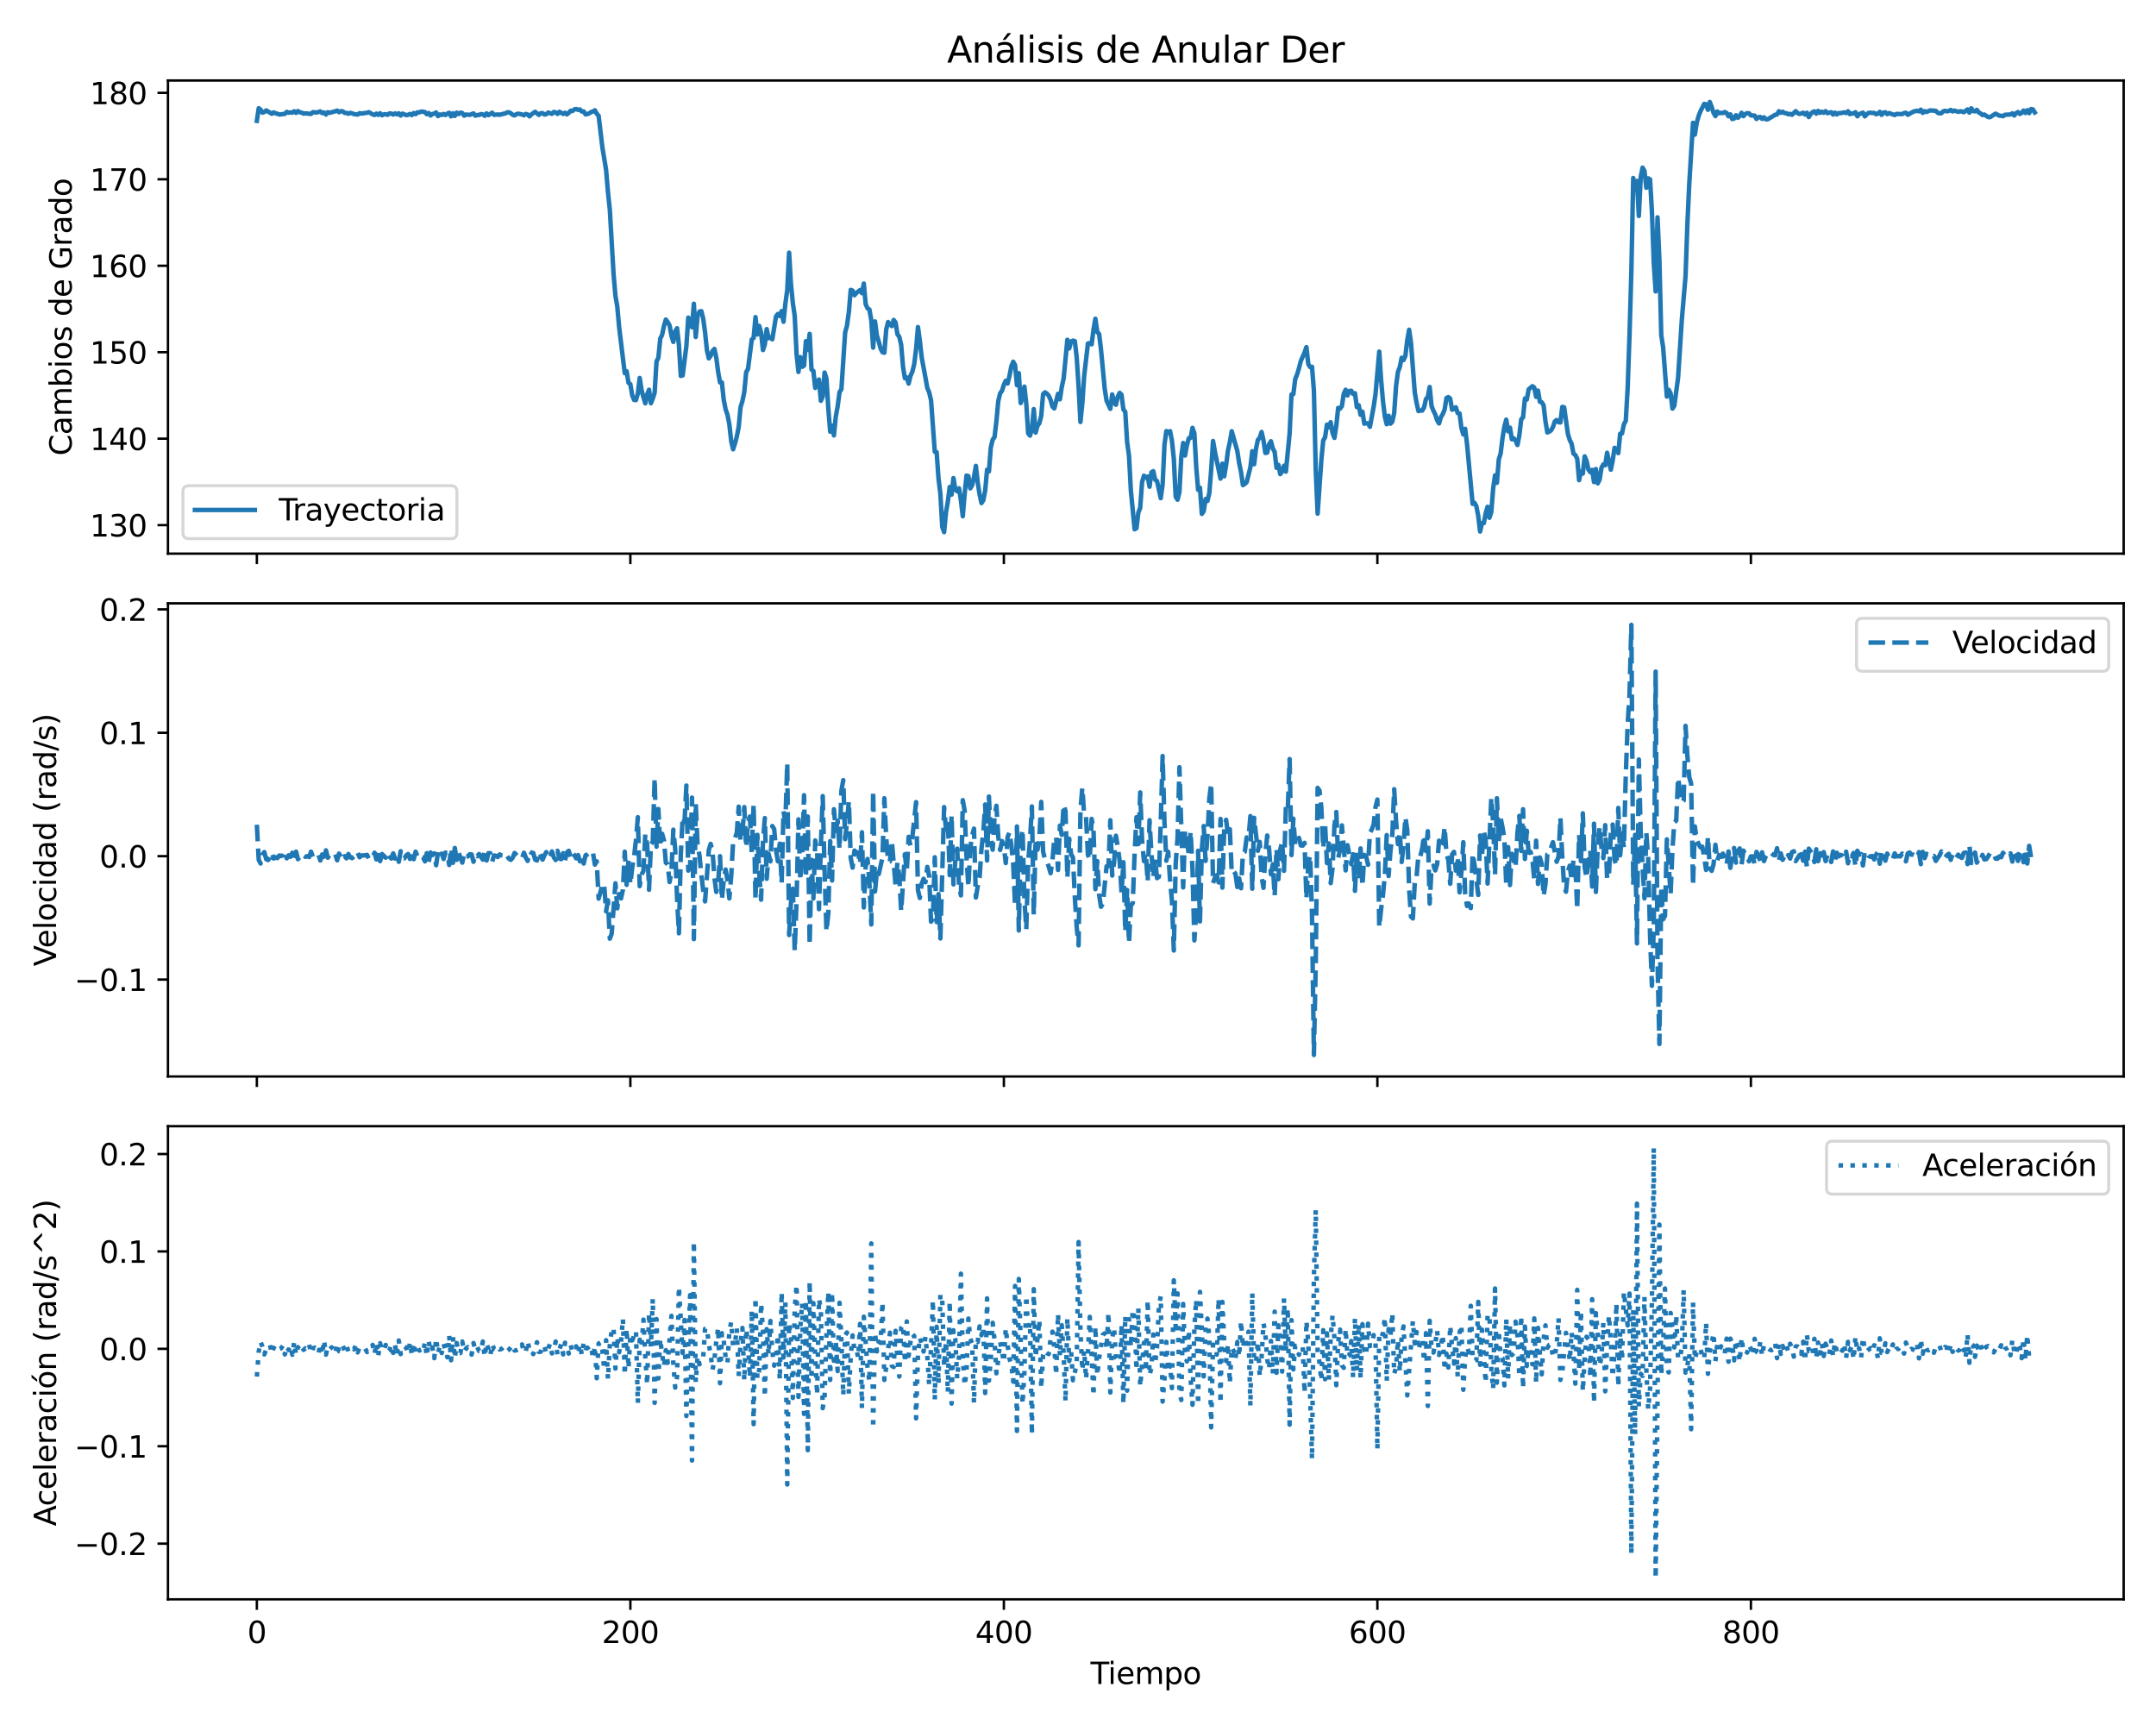 <?xml version="1.0" encoding="utf-8" standalone="no"?>
<!DOCTYPE svg PUBLIC "-//W3C//DTD SVG 1.1//EN"
  "http://www.w3.org/Graphics/SVG/1.1/DTD/svg11.dtd">
<svg xmlns:xlink="http://www.w3.org/1999/xlink" width="720pt" height="576pt" viewBox="0 0 720 576" xmlns="http://www.w3.org/2000/svg" version="1.1">
 <defs>
  <style type="text/css">*{stroke-linejoin: round; stroke-linecap: butt}</style>
 </defs>
 <g id="figure_1">
  <g id="patch_1">
   <path d="M 0 576 
L 720 576 
L 720 0 
L 0 0 
z
" style="fill: #ffffff"/>
  </g>
  <g id="axes_1">
   <g id="patch_2">
    <path d="M 56.09 184.866 
L 709.2 184.866 
L 709.2 26.88 
L 56.09 26.88 
z
" style="fill: #ffffff"/>
   </g>
   <g id="matplotlib.axis_1">
    <g id="xtick_1">
     <g id="line2d_1">
      <defs>
       <path id="mdf50a55558" d="M 0 0 
L 0 3.5 
" style="stroke: #000000; stroke-width: 0.8"/>
      </defs>
      <g>
       <use xlink:href="#mdf50a55558" x="85.777" y="184.866" style="stroke: #000000; stroke-width: 0.8"/>
      </g>
     </g>
    </g>
    <g id="xtick_2">
     <g id="line2d_2">
      <g>
       <use xlink:href="#mdf50a55558" x="210.511" y="184.866" style="stroke: #000000; stroke-width: 0.8"/>
      </g>
     </g>
    </g>
    <g id="xtick_3">
     <g id="line2d_3">
      <g>
       <use xlink:href="#mdf50a55558" x="335.246" y="184.866" style="stroke: #000000; stroke-width: 0.8"/>
      </g>
     </g>
    </g>
    <g id="xtick_4">
     <g id="line2d_4">
      <g>
       <use xlink:href="#mdf50a55558" x="459.98" y="184.866" style="stroke: #000000; stroke-width: 0.8"/>
      </g>
     </g>
    </g>
    <g id="xtick_5">
     <g id="line2d_5">
      <g>
       <use xlink:href="#mdf50a55558" x="584.715" y="184.866" style="stroke: #000000; stroke-width: 0.8"/>
      </g>
     </g>
    </g>
   </g>
   <g id="matplotlib.axis_2">
    <g id="ytick_1">
     <g id="line2d_6">
      <defs>
       <path id="m7ba4f53a75" d="M 0 0 
L -3.5 0 
" style="stroke: #000000; stroke-width: 0.8"/>
      </defs>
      <g>
       <use xlink:href="#m7ba4f53a75" x="56.09" y="175.346" style="stroke: #000000; stroke-width: 0.8"/>
      </g>
     </g>
     <g id="text_1">
      <!-- 130 -->
      <g transform="translate(30.003 179.146) scale(0.1 -0.1)">
       <defs>
        <path id="DejaVuSans-31" d="M 794 531 
L 1825 531 
L 1825 4091 
L 703 3866 
L 703 4441 
L 1819 4666 
L 2450 4666 
L 2450 531 
L 3481 531 
L 3481 0 
L 794 0 
L 794 531 
z
" transform="scale(0.016)"/>
        <path id="DejaVuSans-33" d="M 2597 2516 
Q 3050 2419 3304 2112 
Q 3559 1806 3559 1356 
Q 3559 666 3084 287 
Q 2609 -91 1734 -91 
Q 1441 -91 1130 -33 
Q 819 25 488 141 
L 488 750 
Q 750 597 1062 519 
Q 1375 441 1716 441 
Q 2309 441 2620 675 
Q 2931 909 2931 1356 
Q 2931 1769 2642 2001 
Q 2353 2234 1838 2234 
L 1294 2234 
L 1294 2753 
L 1863 2753 
Q 2328 2753 2575 2939 
Q 2822 3125 2822 3475 
Q 2822 3834 2567 4026 
Q 2313 4219 1838 4219 
Q 1578 4219 1281 4162 
Q 984 4106 628 3988 
L 628 4550 
Q 988 4650 1302 4700 
Q 1616 4750 1894 4750 
Q 2613 4750 3031 4423 
Q 3450 4097 3450 3541 
Q 3450 3153 3228 2886 
Q 3006 2619 2597 2516 
z
" transform="scale(0.016)"/>
        <path id="DejaVuSans-30" d="M 2034 4250 
Q 1547 4250 1301 3770 
Q 1056 3291 1056 2328 
Q 1056 1369 1301 889 
Q 1547 409 2034 409 
Q 2525 409 2770 889 
Q 3016 1369 3016 2328 
Q 3016 3291 2770 3770 
Q 2525 4250 2034 4250 
z
M 2034 4750 
Q 2819 4750 3233 4129 
Q 3647 3509 3647 2328 
Q 3647 1150 3233 529 
Q 2819 -91 2034 -91 
Q 1250 -91 836 529 
Q 422 1150 422 2328 
Q 422 3509 836 4129 
Q 1250 4750 2034 4750 
z
" transform="scale(0.016)"/>
       </defs>
       <use xlink:href="#DejaVuSans-31"/>
       <use xlink:href="#DejaVuSans-33" x="63.623"/>
       <use xlink:href="#DejaVuSans-30" x="127.246"/>
      </g>
     </g>
    </g>
    <g id="ytick_2">
     <g id="line2d_7">
      <g>
       <use xlink:href="#m7ba4f53a75" x="56.09" y="146.477" style="stroke: #000000; stroke-width: 0.8"/>
      </g>
     </g>
     <g id="text_2">
      <!-- 140 -->
      <g transform="translate(30.003 150.276) scale(0.1 -0.1)">
       <defs>
        <path id="DejaVuSans-34" d="M 2419 4116 
L 825 1625 
L 2419 1625 
L 2419 4116 
z
M 2253 4666 
L 3047 4666 
L 3047 1625 
L 3713 1625 
L 3713 1100 
L 3047 1100 
L 3047 0 
L 2419 0 
L 2419 1100 
L 313 1100 
L 313 1709 
L 2253 4666 
z
" transform="scale(0.016)"/>
       </defs>
       <use xlink:href="#DejaVuSans-31"/>
       <use xlink:href="#DejaVuSans-34" x="63.623"/>
       <use xlink:href="#DejaVuSans-30" x="127.246"/>
      </g>
     </g>
    </g>
    <g id="ytick_3">
     <g id="line2d_8">
      <g>
       <use xlink:href="#m7ba4f53a75" x="56.09" y="117.608" style="stroke: #000000; stroke-width: 0.8"/>
      </g>
     </g>
     <g id="text_3">
      <!-- 150 -->
      <g transform="translate(30.003 121.407) scale(0.1 -0.1)">
       <defs>
        <path id="DejaVuSans-35" d="M 691 4666 
L 3169 4666 
L 3169 4134 
L 1269 4134 
L 1269 2991 
Q 1406 3038 1543 3061 
Q 1681 3084 1819 3084 
Q 2600 3084 3056 2656 
Q 3513 2228 3513 1497 
Q 3513 744 3044 326 
Q 2575 -91 1722 -91 
Q 1428 -91 1123 -41 
Q 819 9 494 109 
L 494 744 
Q 775 591 1075 516 
Q 1375 441 1709 441 
Q 2250 441 2565 725 
Q 2881 1009 2881 1497 
Q 2881 1984 2565 2268 
Q 2250 2553 1709 2553 
Q 1456 2553 1204 2497 
Q 953 2441 691 2322 
L 691 4666 
z
" transform="scale(0.016)"/>
       </defs>
       <use xlink:href="#DejaVuSans-31"/>
       <use xlink:href="#DejaVuSans-35" x="63.623"/>
       <use xlink:href="#DejaVuSans-30" x="127.246"/>
      </g>
     </g>
    </g>
    <g id="ytick_4">
     <g id="line2d_9">
      <g>
       <use xlink:href="#m7ba4f53a75" x="56.09" y="88.739" style="stroke: #000000; stroke-width: 0.8"/>
      </g>
     </g>
     <g id="text_4">
      <!-- 160 -->
      <g transform="translate(30.003 92.538) scale(0.1 -0.1)">
       <defs>
        <path id="DejaVuSans-36" d="M 2113 2584 
Q 1688 2584 1439 2293 
Q 1191 2003 1191 1497 
Q 1191 994 1439 701 
Q 1688 409 2113 409 
Q 2538 409 2786 701 
Q 3034 994 3034 1497 
Q 3034 2003 2786 2293 
Q 2538 2584 2113 2584 
z
M 3366 4563 
L 3366 3988 
Q 3128 4100 2886 4159 
Q 2644 4219 2406 4219 
Q 1781 4219 1451 3797 
Q 1122 3375 1075 2522 
Q 1259 2794 1537 2939 
Q 1816 3084 2150 3084 
Q 2853 3084 3261 2657 
Q 3669 2231 3669 1497 
Q 3669 778 3244 343 
Q 2819 -91 2113 -91 
Q 1303 -91 875 529 
Q 447 1150 447 2328 
Q 447 3434 972 4092 
Q 1497 4750 2381 4750 
Q 2619 4750 2861 4703 
Q 3103 4656 3366 4563 
z
" transform="scale(0.016)"/>
       </defs>
       <use xlink:href="#DejaVuSans-31"/>
       <use xlink:href="#DejaVuSans-36" x="63.623"/>
       <use xlink:href="#DejaVuSans-30" x="127.246"/>
      </g>
     </g>
    </g>
    <g id="ytick_5">
     <g id="line2d_10">
      <g>
       <use xlink:href="#m7ba4f53a75" x="56.09" y="59.87" style="stroke: #000000; stroke-width: 0.8"/>
      </g>
     </g>
     <g id="text_5">
      <!-- 170 -->
      <g transform="translate(30.003 63.669) scale(0.1 -0.1)">
       <defs>
        <path id="DejaVuSans-37" d="M 525 4666 
L 3525 4666 
L 3525 4397 
L 1831 0 
L 1172 0 
L 2766 4134 
L 525 4134 
L 525 4666 
z
" transform="scale(0.016)"/>
       </defs>
       <use xlink:href="#DejaVuSans-31"/>
       <use xlink:href="#DejaVuSans-37" x="63.623"/>
       <use xlink:href="#DejaVuSans-30" x="127.246"/>
      </g>
     </g>
    </g>
    <g id="ytick_6">
     <g id="line2d_11">
      <g>
       <use xlink:href="#m7ba4f53a75" x="56.09" y="31.001" style="stroke: #000000; stroke-width: 0.8"/>
      </g>
     </g>
     <g id="text_6">
      <!-- 180 -->
      <g transform="translate(30.003 34.8) scale(0.1 -0.1)">
       <defs>
        <path id="DejaVuSans-38" d="M 2034 2216 
Q 1584 2216 1326 1975 
Q 1069 1734 1069 1313 
Q 1069 891 1326 650 
Q 1584 409 2034 409 
Q 2484 409 2743 651 
Q 3003 894 3003 1313 
Q 3003 1734 2745 1975 
Q 2488 2216 2034 2216 
z
M 1403 2484 
Q 997 2584 770 2862 
Q 544 3141 544 3541 
Q 544 4100 942 4425 
Q 1341 4750 2034 4750 
Q 2731 4750 3128 4425 
Q 3525 4100 3525 3541 
Q 3525 3141 3298 2862 
Q 3072 2584 2669 2484 
Q 3125 2378 3379 2068 
Q 3634 1759 3634 1313 
Q 3634 634 3220 271 
Q 2806 -91 2034 -91 
Q 1263 -91 848 271 
Q 434 634 434 1313 
Q 434 1759 690 2068 
Q 947 2378 1403 2484 
z
M 1172 3481 
Q 1172 3119 1398 2916 
Q 1625 2713 2034 2713 
Q 2441 2713 2670 2916 
Q 2900 3119 2900 3481 
Q 2900 3844 2670 4047 
Q 2441 4250 2034 4250 
Q 1625 4250 1398 4047 
Q 1172 3844 1172 3481 
z
" transform="scale(0.016)"/>
       </defs>
       <use xlink:href="#DejaVuSans-31"/>
       <use xlink:href="#DejaVuSans-38" x="63.623"/>
       <use xlink:href="#DejaVuSans-30" x="127.246"/>
      </g>
     </g>
    </g>
    <g id="text_7">
     <!-- Cambios de Grado -->
     <g transform="translate(23.923 152.182) rotate(-90) scale(0.1 -0.1)">
      <defs>
       <path id="DejaVuSans-43" d="M 4122 4306 
L 4122 3641 
Q 3803 3938 3442 4084 
Q 3081 4231 2675 4231 
Q 1875 4231 1450 3742 
Q 1025 3253 1025 2328 
Q 1025 1406 1450 917 
Q 1875 428 2675 428 
Q 3081 428 3442 575 
Q 3803 722 4122 1019 
L 4122 359 
Q 3791 134 3420 21 
Q 3050 -91 2638 -91 
Q 1578 -91 968 557 
Q 359 1206 359 2328 
Q 359 3453 968 4101 
Q 1578 4750 2638 4750 
Q 3056 4750 3426 4639 
Q 3797 4528 4122 4306 
z
" transform="scale(0.016)"/>
       <path id="DejaVuSans-61" d="M 2194 1759 
Q 1497 1759 1228 1600 
Q 959 1441 959 1056 
Q 959 750 1161 570 
Q 1363 391 1709 391 
Q 2188 391 2477 730 
Q 2766 1069 2766 1631 
L 2766 1759 
L 2194 1759 
z
M 3341 1997 
L 3341 0 
L 2766 0 
L 2766 531 
Q 2569 213 2275 61 
Q 1981 -91 1556 -91 
Q 1019 -91 701 211 
Q 384 513 384 1019 
Q 384 1609 779 1909 
Q 1175 2209 1959 2209 
L 2766 2209 
L 2766 2266 
Q 2766 2663 2505 2880 
Q 2244 3097 1772 3097 
Q 1472 3097 1187 3025 
Q 903 2953 641 2809 
L 641 3341 
Q 956 3463 1253 3523 
Q 1550 3584 1831 3584 
Q 2591 3584 2966 3190 
Q 3341 2797 3341 1997 
z
" transform="scale(0.016)"/>
       <path id="DejaVuSans-6d" d="M 3328 2828 
Q 3544 3216 3844 3400 
Q 4144 3584 4550 3584 
Q 5097 3584 5394 3201 
Q 5691 2819 5691 2113 
L 5691 0 
L 5113 0 
L 5113 2094 
Q 5113 2597 4934 2840 
Q 4756 3084 4391 3084 
Q 3944 3084 3684 2787 
Q 3425 2491 3425 1978 
L 3425 0 
L 2847 0 
L 2847 2094 
Q 2847 2600 2669 2842 
Q 2491 3084 2119 3084 
Q 1678 3084 1418 2786 
Q 1159 2488 1159 1978 
L 1159 0 
L 581 0 
L 581 3500 
L 1159 3500 
L 1159 2956 
Q 1356 3278 1631 3431 
Q 1906 3584 2284 3584 
Q 2666 3584 2933 3390 
Q 3200 3197 3328 2828 
z
" transform="scale(0.016)"/>
       <path id="DejaVuSans-62" d="M 3116 1747 
Q 3116 2381 2855 2742 
Q 2594 3103 2138 3103 
Q 1681 3103 1420 2742 
Q 1159 2381 1159 1747 
Q 1159 1113 1420 752 
Q 1681 391 2138 391 
Q 2594 391 2855 752 
Q 3116 1113 3116 1747 
z
M 1159 2969 
Q 1341 3281 1617 3432 
Q 1894 3584 2278 3584 
Q 2916 3584 3314 3078 
Q 3713 2572 3713 1747 
Q 3713 922 3314 415 
Q 2916 -91 2278 -91 
Q 1894 -91 1617 61 
Q 1341 213 1159 525 
L 1159 0 
L 581 0 
L 581 4863 
L 1159 4863 
L 1159 2969 
z
" transform="scale(0.016)"/>
       <path id="DejaVuSans-69" d="M 603 3500 
L 1178 3500 
L 1178 0 
L 603 0 
L 603 3500 
z
M 603 4863 
L 1178 4863 
L 1178 4134 
L 603 4134 
L 603 4863 
z
" transform="scale(0.016)"/>
       <path id="DejaVuSans-6f" d="M 1959 3097 
Q 1497 3097 1228 2736 
Q 959 2375 959 1747 
Q 959 1119 1226 758 
Q 1494 397 1959 397 
Q 2419 397 2687 759 
Q 2956 1122 2956 1747 
Q 2956 2369 2687 2733 
Q 2419 3097 1959 3097 
z
M 1959 3584 
Q 2709 3584 3137 3096 
Q 3566 2609 3566 1747 
Q 3566 888 3137 398 
Q 2709 -91 1959 -91 
Q 1206 -91 779 398 
Q 353 888 353 1747 
Q 353 2609 779 3096 
Q 1206 3584 1959 3584 
z
" transform="scale(0.016)"/>
       <path id="DejaVuSans-73" d="M 2834 3397 
L 2834 2853 
Q 2591 2978 2328 3040 
Q 2066 3103 1784 3103 
Q 1356 3103 1142 2972 
Q 928 2841 928 2578 
Q 928 2378 1081 2264 
Q 1234 2150 1697 2047 
L 1894 2003 
Q 2506 1872 2764 1633 
Q 3022 1394 3022 966 
Q 3022 478 2636 193 
Q 2250 -91 1575 -91 
Q 1294 -91 989 -36 
Q 684 19 347 128 
L 347 722 
Q 666 556 975 473 
Q 1284 391 1588 391 
Q 1994 391 2212 530 
Q 2431 669 2431 922 
Q 2431 1156 2273 1281 
Q 2116 1406 1581 1522 
L 1381 1569 
Q 847 1681 609 1914 
Q 372 2147 372 2553 
Q 372 3047 722 3315 
Q 1072 3584 1716 3584 
Q 2034 3584 2315 3537 
Q 2597 3491 2834 3397 
z
" transform="scale(0.016)"/>
       <path id="DejaVuSans-20" transform="scale(0.016)"/>
       <path id="DejaVuSans-64" d="M 2906 2969 
L 2906 4863 
L 3481 4863 
L 3481 0 
L 2906 0 
L 2906 525 
Q 2725 213 2448 61 
Q 2172 -91 1784 -91 
Q 1150 -91 751 415 
Q 353 922 353 1747 
Q 353 2572 751 3078 
Q 1150 3584 1784 3584 
Q 2172 3584 2448 3432 
Q 2725 3281 2906 2969 
z
M 947 1747 
Q 947 1113 1208 752 
Q 1469 391 1925 391 
Q 2381 391 2643 752 
Q 2906 1113 2906 1747 
Q 2906 2381 2643 2742 
Q 2381 3103 1925 3103 
Q 1469 3103 1208 2742 
Q 947 2381 947 1747 
z
" transform="scale(0.016)"/>
       <path id="DejaVuSans-65" d="M 3597 1894 
L 3597 1613 
L 953 1613 
Q 991 1019 1311 708 
Q 1631 397 2203 397 
Q 2534 397 2845 478 
Q 3156 559 3463 722 
L 3463 178 
Q 3153 47 2828 -22 
Q 2503 -91 2169 -91 
Q 1331 -91 842 396 
Q 353 884 353 1716 
Q 353 2575 817 3079 
Q 1281 3584 2069 3584 
Q 2775 3584 3186 3129 
Q 3597 2675 3597 1894 
z
M 3022 2063 
Q 3016 2534 2758 2815 
Q 2500 3097 2075 3097 
Q 1594 3097 1305 2825 
Q 1016 2553 972 2059 
L 3022 2063 
z
" transform="scale(0.016)"/>
       <path id="DejaVuSans-47" d="M 3809 666 
L 3809 1919 
L 2778 1919 
L 2778 2438 
L 4434 2438 
L 4434 434 
Q 4069 175 3628 42 
Q 3188 -91 2688 -91 
Q 1594 -91 976 548 
Q 359 1188 359 2328 
Q 359 3472 976 4111 
Q 1594 4750 2688 4750 
Q 3144 4750 3555 4637 
Q 3966 4525 4313 4306 
L 4313 3634 
Q 3963 3931 3569 4081 
Q 3175 4231 2741 4231 
Q 1884 4231 1454 3753 
Q 1025 3275 1025 2328 
Q 1025 1384 1454 906 
Q 1884 428 2741 428 
Q 3075 428 3337 486 
Q 3600 544 3809 666 
z
" transform="scale(0.016)"/>
       <path id="DejaVuSans-72" d="M 2631 2963 
Q 2534 3019 2420 3045 
Q 2306 3072 2169 3072 
Q 1681 3072 1420 2755 
Q 1159 2438 1159 1844 
L 1159 0 
L 581 0 
L 581 3500 
L 1159 3500 
L 1159 2956 
Q 1341 3275 1631 3429 
Q 1922 3584 2338 3584 
Q 2397 3584 2469 3576 
Q 2541 3569 2628 3553 
L 2631 2963 
z
" transform="scale(0.016)"/>
      </defs>
      <use xlink:href="#DejaVuSans-43"/>
      <use xlink:href="#DejaVuSans-61" x="69.824"/>
      <use xlink:href="#DejaVuSans-6d" x="131.104"/>
      <use xlink:href="#DejaVuSans-62" x="228.516"/>
      <use xlink:href="#DejaVuSans-69" x="291.992"/>
      <use xlink:href="#DejaVuSans-6f" x="319.775"/>
      <use xlink:href="#DejaVuSans-73" x="380.957"/>
      <use xlink:href="#DejaVuSans-20" x="433.057"/>
      <use xlink:href="#DejaVuSans-64" x="464.844"/>
      <use xlink:href="#DejaVuSans-65" x="528.32"/>
      <use xlink:href="#DejaVuSans-20" x="589.844"/>
      <use xlink:href="#DejaVuSans-47" x="621.631"/>
      <use xlink:href="#DejaVuSans-72" x="699.121"/>
      <use xlink:href="#DejaVuSans-61" x="740.234"/>
      <use xlink:href="#DejaVuSans-64" x="801.514"/>
      <use xlink:href="#DejaVuSans-6f" x="864.99"/>
     </g>
    </g>
   </g>
   <g id="line2d_12">
    <path d="M 85.777 40.355 
L 86.4 36.14 
L 87.024 36.631 
L 87.648 37.612 
L 88.272 37.41 
L 88.895 36.861 
L 90.766 37.987 
L 91.39 37.525 
L 92.014 37.843 
L 92.637 37.987 
L 93.261 38.247 
L 95.132 38.016 
L 95.756 37.352 
L 96.379 37.641 
L 97.003 37.525 
L 97.627 37.612 
L 98.25 37.15 
L 98.874 37.699 
L 99.498 37.092 
L 100.121 37.497 
L 100.745 37.612 
L 101.369 37.93 
L 101.992 37.843 
L 103.863 38.045 
L 104.487 37.439 
L 105.734 37.583 
L 106.982 37.208 
L 107.605 37.785 
L 108.229 37.554 
L 108.853 38.247 
L 109.476 37.468 
L 110.1 37.67 
L 111.971 37.15 
L 112.595 36.919 
L 113.218 37.468 
L 113.842 37.121 
L 114.466 37.179 
L 115.089 37.699 
L 115.713 37.699 
L 116.337 37.987 
L 116.96 37.699 
L 117.584 37.843 
L 118.208 38.103 
L 119.455 38.247 
L 120.079 37.785 
L 120.702 37.93 
L 122.574 37.641 
L 123.197 37.468 
L 124.445 38.189 
L 125.068 38.392 
L 125.692 37.93 
L 126.316 38.363 
L 126.939 37.814 
L 127.563 38.478 
L 128.187 38.189 
L 128.81 38.132 
L 129.434 38.334 
L 130.058 37.872 
L 130.681 37.93 
L 131.305 38.247 
L 131.929 37.872 
L 132.552 38.189 
L 133.176 37.843 
L 133.8 38.594 
L 134.423 37.93 
L 135.671 38.449 
L 136.294 38.334 
L 136.918 38.045 
L 137.542 38.42 
L 138.165 37.728 
L 138.789 38.132 
L 139.413 37.525 
L 140.036 37.525 
L 140.66 37.266 
L 141.284 37.295 
L 141.907 37.439 
L 142.531 38.132 
L 143.155 37.728 
L 143.778 38.565 
L 144.402 38.074 
L 145.026 37.93 
L 145.649 37.554 
L 146.273 38.767 
L 146.897 38.218 
L 147.52 38.392 
L 148.144 38.045 
L 148.768 38.42 
L 149.391 37.93 
L 150.015 37.67 
L 150.639 38.853 
L 151.262 37.814 
L 151.886 38.709 
L 152.51 37.612 
L 153.133 38.103 
L 153.757 37.612 
L 154.381 37.756 
L 155.004 38.622 
L 155.628 38.247 
L 156.875 38.363 
L 158.123 37.872 
L 158.747 38.622 
L 159.37 38.392 
L 159.994 38.392 
L 160.618 38.103 
L 161.241 38.189 
L 161.865 38.651 
L 162.489 37.872 
L 163.112 38.449 
L 164.36 37.641 
L 164.983 38.363 
L 166.231 38.218 
L 166.854 38.334 
L 168.102 37.987 
L 168.725 37.901 
L 169.349 37.525 
L 169.973 37.497 
L 170.596 37.843 
L 171.22 38.334 
L 171.844 38.536 
L 172.467 38.103 
L 173.091 37.958 
L 174.338 38.218 
L 174.962 38.507 
L 175.586 38.045 
L 176.209 38.218 
L 176.833 38.853 
L 177.457 38.218 
L 178.704 37.323 
L 179.951 38.363 
L 180.575 37.814 
L 181.199 37.785 
L 181.822 38.247 
L 182.446 38.132 
L 183.07 37.583 
L 184.317 38.016 
L 184.941 37.381 
L 185.564 37.525 
L 186.188 38.045 
L 186.812 37.323 
L 188.059 38.045 
L 188.683 37.641 
L 189.306 38.189 
L 189.93 37.699 
L 190.554 36.977 
L 191.177 37.064 
L 191.801 36.515 
L 192.425 36.4 
L 193.049 36.688 
L 193.672 36.544 
L 194.296 37.237 
L 194.92 37.208 
L 195.543 38.189 
L 196.167 38.074 
L 196.791 37.843 
L 197.414 37.41 
L 198.038 37.237 
L 198.662 36.833 
L 199.285 37.958 
L 199.909 38.651 
L 201.156 49.131 
L 202.404 56.723 
L 203.027 64.114 
L 203.651 70.032 
L 204.898 91.482 
L 205.522 98.728 
L 206.146 102.365 
L 206.769 109.352 
L 208.64 124.595 
L 209.264 123.988 
L 209.888 127.828 
L 210.511 128.29 
L 211.135 132.043 
L 211.759 133.544 
L 212.382 133.602 
L 213.006 131.436 
L 213.63 126.211 
L 214.253 130.224 
L 214.877 132.678 
L 215.501 134.67 
L 216.124 131.696 
L 216.748 130.137 
L 217.372 134.641 
L 217.995 133.082 
L 218.619 131.148 
L 219.243 120.697 
L 219.866 119.427 
L 220.49 113.105 
L 221.114 111.806 
L 221.737 108.803 
L 222.361 106.696 
L 222.985 107.562 
L 223.608 108.659 
L 224.232 112.123 
L 224.856 114.173 
L 225.479 110.622 
L 226.103 109.611 
L 226.727 115.183 
L 227.351 125.518 
L 227.974 125.345 
L 229.222 115.53 
L 229.845 106.061 
L 230.469 107.995 
L 231.093 109.265 
L 231.716 101.413 
L 232.34 112.527 
L 232.964 105.454 
L 233.587 104.04 
L 234.211 103.895 
L 234.835 106.378 
L 235.458 110.939 
L 236.082 117.002 
L 236.706 119.658 
L 237.329 118.821 
L 237.953 117.175 
L 238.577 116.511 
L 239.2 119.369 
L 239.824 124.161 
L 240.448 127.684 
L 241.071 127.684 
L 241.695 133.515 
L 242.319 136.691 
L 242.942 138.481 
L 243.566 141.685 
L 244.19 147.343 
L 244.813 150.028 
L 245.437 148.152 
L 246.061 145.756 
L 246.684 142.609 
L 247.308 135.969 
L 247.932 133.948 
L 248.555 130.917 
L 249.179 124.335 
L 249.803 123.151 
L 251.05 113.336 
L 251.674 112.874 
L 252.297 105.887 
L 252.921 111.69 
L 253.545 108.832 
L 254.168 111.055 
L 254.792 116.886 
L 255.416 115.01 
L 256.039 109.9 
L 256.663 112.931 
L 257.287 112.614 
L 257.91 113.307 
L 259.158 105.628 
L 259.781 104.848 
L 260.405 105.541 
L 261.029 103.867 
L 261.653 107.446 
L 262.276 101.413 
L 262.9 96.851 
L 263.524 84.38 
L 264.147 94.946 
L 264.771 101.182 
L 265.395 105.541 
L 266.018 118.243 
L 266.642 124.19 
L 267.266 119.254 
L 267.889 122.487 
L 268.513 122.083 
L 269.137 113.913 
L 269.76 116.8 
L 270.384 111.488 
L 271.008 123.382 
L 271.631 123.873 
L 272.255 129.531 
L 272.879 127.424 
L 273.502 126.731 
L 274.126 133.833 
L 274.75 132.447 
L 275.373 124.392 
L 275.997 126.413 
L 276.621 136.489 
L 277.244 144.139 
L 277.868 142.118 
L 278.492 145.38 
L 279.115 139.087 
L 279.739 135.68 
L 280.363 130.946 
L 280.986 129.993 
L 282.234 111.026 
L 282.857 108.745 
L 283.481 104.155 
L 284.105 96.794 
L 284.728 97.053 
L 285.352 98.584 
L 285.976 97.833 
L 287.223 96.851 
L 287.847 97.891 
L 288.47 94.686 
L 289.094 101.557 
L 289.718 102.972 
L 290.341 103.347 
L 290.965 106.927 
L 291.589 116.078 
L 292.212 107.331 
L 292.836 112.065 
L 293.46 114.028 
L 294.083 116.425 
L 294.707 117.608 
L 295.331 117.781 
L 295.955 110.016 
L 296.578 107.533 
L 297.826 108.89 
L 298.449 106.84 
L 299.073 107.677 
L 299.697 111.603 
L 300.32 112.47 
L 300.944 115.125 
L 301.568 122.487 
L 302.191 126.298 
L 302.815 126.038 
L 303.439 128.088 
L 304.062 125.489 
L 304.686 124.104 
L 305.31 121.534 
L 305.933 116.453 
L 306.557 109.207 
L 307.181 113.769 
L 307.804 119.369 
L 309.052 126.067 
L 309.675 129.56 
L 310.299 131.003 
L 310.923 133.659 
L 312.17 150.836 
L 312.794 150.981 
L 313.417 159.815 
L 314.041 164.896 
L 314.665 175.924 
L 315.288 177.685 
L 315.912 171.103 
L 316.536 167.494 
L 317.159 162.615 
L 317.783 165.156 
L 318.407 159.642 
L 319.03 163.423 
L 319.654 164.059 
L 320.278 163.048 
L 320.901 167.119 
L 321.525 172.373 
L 322.149 164.867 
L 322.772 158.804 
L 323.396 158.978 
L 324.02 163.077 
L 324.643 162.038 
L 325.267 159.266 
L 325.891 155.571 
L 326.514 161.114 
L 327.138 165.127 
L 327.762 167.985 
L 328.385 167.032 
L 329.009 163.77 
L 329.633 156.841 
L 330.256 157.419 
L 330.88 149.422 
L 331.504 146.824 
L 332.128 145.958 
L 332.751 140.675 
L 333.375 133.919 
L 333.999 131.321 
L 334.622 130.484 
L 335.246 128.463 
L 335.87 127.135 
L 336.493 128.059 
L 337.117 125.489 
L 337.741 122.285 
L 338.364 120.784 
L 338.988 121.91 
L 339.612 128.607 
L 340.235 124.623 
L 340.859 134.583 
L 341.483 132.678 
L 342.106 129.098 
L 342.73 134.901 
L 343.354 144.687 
L 343.977 145.467 
L 344.601 143.273 
L 345.225 136.604 
L 345.848 144.456 
L 346.472 142.176 
L 347.096 141.31 
L 347.719 138.885 
L 348.343 131.61 
L 348.967 131.003 
L 349.59 131.408 
L 350.214 132.1 
L 350.838 133.486 
L 351.461 135.767 
L 352.085 136.373 
L 353.332 131.494 
L 353.956 133.342 
L 354.58 129.242 
L 355.203 126.384 
L 356.451 113.451 
L 357.074 116.338 
L 357.698 114 
L 358.322 113.74 
L 358.945 113.913 
L 359.569 119.427 
L 360.193 128.954 
L 360.816 140.906 
L 361.44 134.728 
L 362.064 125.547 
L 363.311 114.721 
L 363.935 114.548 
L 364.558 114.981 
L 365.182 109.987 
L 365.806 106.436 
L 366.43 110.853 
L 367.053 111.517 
L 367.677 116.684 
L 368.924 129.849 
L 369.548 133.833 
L 370.795 136.517 
L 371.419 131.696 
L 372.043 134.295 
L 372.666 135.161 
L 373.29 132.418 
L 373.914 131.177 
L 374.537 131.812 
L 375.161 136.72 
L 375.785 137.528 
L 376.408 147.661 
L 377.032 152.193 
L 377.656 163.828 
L 378.903 176.732 
L 379.527 176.386 
L 380.15 171.16 
L 380.774 169.544 
L 381.398 160.998 
L 382.021 158.833 
L 382.645 159.497 
L 383.269 159.122 
L 383.892 162.528 
L 384.516 157.707 
L 385.14 157.332 
L 385.763 160.19 
L 386.387 160.623 
L 387.634 166.339 
L 388.258 161.836 
L 388.882 148.411 
L 389.505 143.937 
L 390.129 144.543 
L 390.753 143.966 
L 391.376 147.228 
L 392 153.204 
L 392.624 165.848 
L 393.247 166.859 
L 393.871 164.347 
L 394.495 152.424 
L 395.118 147.921 
L 395.742 152.107 
L 396.366 148.671 
L 396.989 146.362 
L 397.613 146.189 
L 398.237 142.869 
L 398.86 144.659 
L 399.484 155.946 
L 400.108 163.568 
L 400.732 162.846 
L 401.355 171.593 
L 401.979 170.67 
L 402.603 166.628 
L 403.226 167.263 
L 403.85 164.694 
L 404.474 156.986 
L 405.097 147.257 
L 405.721 150.865 
L 407.592 159.815 
L 408.216 154.82 
L 408.839 159.035 
L 409.463 155.282 
L 410.087 150.403 
L 410.71 147.603 
L 411.334 143.995 
L 413.205 150.577 
L 413.829 154.705 
L 414.452 157.678 
L 415.076 161.98 
L 415.7 161.576 
L 416.323 160.998 
L 417.571 156.033 
L 418.194 150.663 
L 418.818 155.023 
L 419.442 149.884 
L 420.065 146.881 
L 420.689 146.16 
L 421.313 144.254 
L 421.936 146.997 
L 422.56 151.241 
L 423.184 151.125 
L 423.807 148.354 
L 424.431 147.343 
L 425.055 149.768 
L 425.678 150.865 
L 426.302 156.206 
L 426.926 155.225 
L 427.549 158.314 
L 428.173 157.419 
L 428.797 155.513 
L 429.42 157.476 
L 430.668 144.774 
L 431.291 131.754 
L 431.915 131.61 
L 432.539 126.586 
L 433.162 125.056 
L 433.786 123.007 
L 434.41 120.553 
L 435.657 117.695 
L 436.281 115.905 
L 436.905 121.592 
L 437.528 122.574 
L 438.152 122.487 
L 438.776 130.397 
L 439.399 157.043 
L 440.023 171.507 
L 441.27 153.55 
L 441.894 147.084 
L 442.518 146.015 
L 443.141 141.772 
L 443.765 142.695 
L 444.389 140.992 
L 445.012 144.601 
L 445.636 146.217 
L 446.26 142.118 
L 446.883 136.2 
L 447.507 136.46 
L 448.131 135.594 
L 448.754 131.465 
L 449.378 130.137 
L 450.002 132.043 
L 450.625 130.57 
L 451.249 130.484 
L 451.873 131.552 
L 452.496 131.292 
L 453.12 135.94 
L 453.744 135.334 
L 454.367 138.509 
L 454.991 137.47 
L 455.615 141.483 
L 456.238 141.31 
L 456.862 141.367 
L 457.486 142.522 
L 458.733 135.825 
L 459.357 131.581 
L 460.604 117.406 
L 461.228 126.904 
L 461.851 133.977 
L 462.475 139.145 
L 463.099 141.656 
L 463.722 138.827 
L 464.346 141.483 
L 464.97 140.79 
L 465.593 137.874 
L 466.217 128.896 
L 466.841 124.19 
L 467.464 122.574 
L 468.088 119.456 
L 468.712 120.235 
L 469.335 118.821 
L 469.959 113.595 
L 470.583 110.102 
L 471.207 114.519 
L 472.454 130.975 
L 473.078 134.583 
L 473.701 137.268 
L 474.325 137.095 
L 474.949 137.095 
L 475.572 136.056 
L 476.196 133.255 
L 476.82 132.562 
L 477.443 129.214 
L 478.067 135.565 
L 478.691 137.153 
L 479.314 138.423 
L 479.938 140.328 
L 480.562 141.396 
L 481.185 139.318 
L 481.809 138.278 
L 482.433 136.777 
L 483.056 132.88 
L 483.68 132.591 
L 484.304 133.111 
L 484.927 136.806 
L 485.551 136.575 
L 486.175 135.998 
L 486.798 137.932 
L 487.422 138.048 
L 488.046 142.898 
L 488.669 145.063 
L 489.293 143.186 
L 489.917 148.267 
L 491.788 168.245 
L 492.411 167.898 
L 493.035 169.024 
L 493.659 172.286 
L 494.282 177.483 
L 494.906 174.711 
L 495.53 174.653 
L 496.153 171.334 
L 496.777 169.226 
L 497.401 172.892 
L 498.024 170.929 
L 498.648 163.106 
L 499.272 158.718 
L 499.895 161.2 
L 500.519 153.435 
L 501.143 151.414 
L 501.766 146.304 
L 502.39 142.436 
L 503.014 140.126 
L 503.637 144.023 
L 504.261 142.811 
L 504.885 146.679 
L 505.509 146.362 
L 506.132 147.112 
L 506.756 148.585 
L 507.38 145.438 
L 508.003 140.039 
L 508.627 139.347 
L 509.251 133.053 
L 509.874 133.428 
L 510.498 130.022 
L 511.745 128.954 
L 512.369 129.416 
L 512.993 132.505 
L 513.616 130.426 
L 514.24 134.15 
L 514.864 134.323 
L 515.487 135.334 
L 516.111 140.675 
L 516.735 144.399 
L 517.358 144.139 
L 517.982 143.706 
L 518.606 142.609 
L 519.229 140.732 
L 519.853 140.242 
L 520.477 140.992 
L 521.1 141.05 
L 521.724 135.882 
L 522.348 135.998 
L 523.595 144.861 
L 524.219 146.91 
L 524.842 148.181 
L 525.466 151.472 
L 526.09 151.934 
L 526.713 153.175 
L 527.337 160.334 
L 527.961 157.476 
L 528.584 158.14 
L 529.208 152.395 
L 529.832 153.868 
L 530.455 156.784 
L 531.079 157.65 
L 531.703 156.899 
L 532.326 160.97 
L 532.95 156.61 
L 533.574 161.403 
L 534.197 160.132 
L 534.821 156.177 
L 535.445 155.08 
L 536.068 155.34 
L 536.692 151.183 
L 537.939 156.841 
L 538.563 153.781 
L 539.187 149.537 
L 539.811 150.057 
L 540.434 151.298 
L 541.058 144.832 
L 541.682 144.716 
L 542.305 141.685 
L 542.929 140.53 
L 543.553 129.704 
L 544.176 112.065 
L 544.8 90.442 
L 545.424 59.437 
L 546.047 63.277 
L 546.671 60.419 
L 547.295 72.111 
L 547.918 59.148 
L 548.542 55.973 
L 549.166 57.041 
L 549.789 62.699 
L 550.413 59.553 
L 551.037 59.899 
L 551.66 70.523 
L 552.284 87.902 
L 552.908 97.313 
L 553.531 72.572 
L 554.155 86.718 
L 554.779 111.892 
L 555.402 115.963 
L 556.65 132.418 
L 557.273 130.166 
L 557.897 131.292 
L 558.521 136.431 
L 559.144 135.478 
L 560.392 126.182 
L 561.639 106.898 
L 562.886 92.232 
L 563.51 74.767 
L 564.134 61.342 
L 565.381 41.019 
L 566.005 44.945 
L 566.628 40.961 
L 567.252 38.767 
L 567.876 37.15 
L 569.123 34.696 
L 569.747 34.812 
L 570.37 36.659 
L 570.994 34.061 
L 571.618 35.707 
L 572.241 37.67 
L 572.865 38.767 
L 573.489 37.237 
L 574.113 37.814 
L 574.736 37.67 
L 575.36 37.756 
L 575.984 37.41 
L 576.607 37.728 
L 577.231 38.825 
L 577.855 38.189 
L 578.478 39.748 
L 579.102 39.575 
L 579.726 38.478 
L 580.349 39.344 
L 580.973 38.709 
L 581.597 37.67 
L 582.22 38.796 
L 582.844 38.045 
L 583.468 37.785 
L 584.091 37.843 
L 584.715 38.536 
L 585.962 38.594 
L 586.586 39.72 
L 587.21 39.142 
L 587.833 39.056 
L 588.457 39.691 
L 589.081 39.171 
L 589.704 39.835 
L 590.328 39.835 
L 592.823 38.334 
L 593.446 38.218 
L 594.07 37.15 
L 594.694 37.67 
L 595.317 37.295 
L 595.941 37.785 
L 596.565 37.785 
L 597.188 38.161 
L 597.812 38.016 
L 598.436 38.334 
L 599.683 37.121 
L 600.307 37.785 
L 600.93 38.045 
L 601.554 37.901 
L 602.178 37.641 
L 602.801 38.247 
L 603.425 37.641 
L 604.049 39.084 
L 604.672 38.074 
L 605.296 37.439 
L 605.92 37.179 
L 606.543 37.958 
L 607.167 37.035 
L 607.791 37.699 
L 608.414 37.295 
L 609.038 37.67 
L 609.662 37.121 
L 610.286 37.785 
L 611.533 37.468 
L 612.157 38.247 
L 612.78 37.612 
L 613.404 38.218 
L 614.028 37.756 
L 614.651 37.785 
L 615.899 37.525 
L 616.522 37.756 
L 617.146 37.15 
L 617.77 38.103 
L 618.393 37.872 
L 619.017 37.901 
L 619.641 37.468 
L 620.264 38.825 
L 620.888 38.103 
L 622.135 37.612 
L 622.759 38.853 
L 623.383 38.189 
L 624.006 37.699 
L 624.63 37.641 
L 625.254 37.728 
L 625.877 37.699 
L 626.501 38.132 
L 627.125 37.958 
L 627.748 37.352 
L 628.372 38.363 
L 628.996 37.583 
L 629.619 37.497 
L 630.243 38.103 
L 630.867 37.756 
L 632.738 38.42 
L 633.361 38.045 
L 635.232 38.103 
L 635.856 37.756 
L 636.48 37.641 
L 637.103 38.334 
L 638.974 37.266 
L 640.222 36.977 
L 640.845 37.179 
L 641.469 36.631 
L 642.093 37.699 
L 642.716 37.121 
L 643.34 37.381 
L 644.588 36.861 
L 646.459 37.006 
L 647.082 37.641 
L 647.706 37.872 
L 648.33 37.785 
L 648.953 37.15 
L 649.577 37.006 
L 650.201 37.179 
L 650.824 37.035 
L 651.448 36.717 
L 652.072 37.208 
L 652.695 36.919 
L 653.943 37.352 
L 654.566 37.15 
L 655.19 37.237 
L 655.814 37.468 
L 657.061 36.544 
L 657.685 37.612 
L 658.308 36.169 
L 658.932 37.092 
L 659.556 37.179 
L 660.179 36.688 
L 660.803 37.554 
L 661.427 37.872 
L 662.05 38.42 
L 662.674 38.247 
L 663.921 39.084 
L 664.545 39.142 
L 666.416 37.958 
L 667.663 38.622 
L 668.287 38.651 
L 668.911 38.796 
L 669.534 38.334 
L 671.405 38.218 
L 672.029 37.843 
L 672.653 38.565 
L 673.276 37.785 
L 673.9 37.41 
L 674.524 38.045 
L 675.147 37.699 
L 675.771 36.919 
L 676.395 37.728 
L 677.018 36.804 
L 677.642 37.785 
L 678.266 36.4 
L 678.89 36.544 
L 679.513 37.554 
L 679.513 37.554 
" clip-path="url(#pfec59dda44)" style="fill: none; stroke: #1f77b4; stroke-width: 1.5; stroke-linecap: square"/>
   </g>
   <g id="patch_3">
    <path d="M 56.09 184.866 
L 56.09 26.88 
" style="fill: none; stroke: #000000; stroke-width: 0.8; stroke-linejoin: miter; stroke-linecap: square"/>
   </g>
   <g id="patch_4">
    <path d="M 709.2 184.866 
L 709.2 26.88 
" style="fill: none; stroke: #000000; stroke-width: 0.8; stroke-linejoin: miter; stroke-linecap: square"/>
   </g>
   <g id="patch_5">
    <path d="M 56.09 184.866 
L 709.2 184.866 
" style="fill: none; stroke: #000000; stroke-width: 0.8; stroke-linejoin: miter; stroke-linecap: square"/>
   </g>
   <g id="patch_6">
    <path d="M 56.09 26.88 
L 709.2 26.88 
" style="fill: none; stroke: #000000; stroke-width: 0.8; stroke-linejoin: miter; stroke-linecap: square"/>
   </g>
   <g id="text_8">
    <!-- Análisis de Anular Der -->
    <g transform="translate(316.29 20.88) scale(0.12 -0.12)">
     <defs>
      <path id="DejaVuSans-41" d="M 2188 4044 
L 1331 1722 
L 3047 1722 
L 2188 4044 
z
M 1831 4666 
L 2547 4666 
L 4325 0 
L 3669 0 
L 3244 1197 
L 1141 1197 
L 716 0 
L 50 0 
L 1831 4666 
z
" transform="scale(0.016)"/>
      <path id="DejaVuSans-6e" d="M 3513 2113 
L 3513 0 
L 2938 0 
L 2938 2094 
Q 2938 2591 2744 2837 
Q 2550 3084 2163 3084 
Q 1697 3084 1428 2787 
Q 1159 2491 1159 1978 
L 1159 0 
L 581 0 
L 581 3500 
L 1159 3500 
L 1159 2956 
Q 1366 3272 1645 3428 
Q 1925 3584 2291 3584 
Q 2894 3584 3203 3211 
Q 3513 2838 3513 2113 
z
" transform="scale(0.016)"/>
      <path id="DejaVuSans-e1" d="M 2194 1759 
Q 1497 1759 1228 1600 
Q 959 1441 959 1056 
Q 959 750 1161 570 
Q 1363 391 1709 391 
Q 2188 391 2477 730 
Q 2766 1069 2766 1631 
L 2766 1759 
L 2194 1759 
z
M 3341 1997 
L 3341 0 
L 2766 0 
L 2766 531 
Q 2569 213 2275 61 
Q 1981 -91 1556 -91 
Q 1019 -91 701 211 
Q 384 513 384 1019 
Q 384 1609 779 1909 
Q 1175 2209 1959 2209 
L 2766 2209 
L 2766 2266 
Q 2766 2663 2505 2880 
Q 2244 3097 1772 3097 
Q 1472 3097 1187 3025 
Q 903 2953 641 2809 
L 641 3341 
Q 956 3463 1253 3523 
Q 1550 3584 1831 3584 
Q 2591 3584 2966 3190 
Q 3341 2797 3341 1997 
z
M 2290 5119 
L 2912 5119 
L 1894 3944 
L 1415 3944 
L 2290 5119 
z
" transform="scale(0.016)"/>
      <path id="DejaVuSans-6c" d="M 603 4863 
L 1178 4863 
L 1178 0 
L 603 0 
L 603 4863 
z
" transform="scale(0.016)"/>
      <path id="DejaVuSans-75" d="M 544 1381 
L 544 3500 
L 1119 3500 
L 1119 1403 
Q 1119 906 1312 657 
Q 1506 409 1894 409 
Q 2359 409 2629 706 
Q 2900 1003 2900 1516 
L 2900 3500 
L 3475 3500 
L 3475 0 
L 2900 0 
L 2900 538 
Q 2691 219 2414 64 
Q 2138 -91 1772 -91 
Q 1169 -91 856 284 
Q 544 659 544 1381 
z
M 1991 3584 
L 1991 3584 
z
" transform="scale(0.016)"/>
      <path id="DejaVuSans-44" d="M 1259 4147 
L 1259 519 
L 2022 519 
Q 2988 519 3436 956 
Q 3884 1394 3884 2338 
Q 3884 3275 3436 3711 
Q 2988 4147 2022 4147 
L 1259 4147 
z
M 628 4666 
L 1925 4666 
Q 3281 4666 3915 4102 
Q 4550 3538 4550 2338 
Q 4550 1131 3912 565 
Q 3275 0 1925 0 
L 628 0 
L 628 4666 
z
" transform="scale(0.016)"/>
     </defs>
     <use xlink:href="#DejaVuSans-41"/>
     <use xlink:href="#DejaVuSans-6e" x="68.408"/>
     <use xlink:href="#DejaVuSans-e1" x="131.787"/>
     <use xlink:href="#DejaVuSans-6c" x="193.066"/>
     <use xlink:href="#DejaVuSans-69" x="220.85"/>
     <use xlink:href="#DejaVuSans-73" x="248.633"/>
     <use xlink:href="#DejaVuSans-69" x="300.732"/>
     <use xlink:href="#DejaVuSans-73" x="328.516"/>
     <use xlink:href="#DejaVuSans-20" x="380.615"/>
     <use xlink:href="#DejaVuSans-64" x="412.402"/>
     <use xlink:href="#DejaVuSans-65" x="475.879"/>
     <use xlink:href="#DejaVuSans-20" x="537.402"/>
     <use xlink:href="#DejaVuSans-41" x="569.189"/>
     <use xlink:href="#DejaVuSans-6e" x="637.598"/>
     <use xlink:href="#DejaVuSans-75" x="700.977"/>
     <use xlink:href="#DejaVuSans-6c" x="764.355"/>
     <use xlink:href="#DejaVuSans-61" x="792.139"/>
     <use xlink:href="#DejaVuSans-72" x="853.418"/>
     <use xlink:href="#DejaVuSans-20" x="894.531"/>
     <use xlink:href="#DejaVuSans-44" x="926.318"/>
     <use xlink:href="#DejaVuSans-65" x="1003.32"/>
     <use xlink:href="#DejaVuSans-72" x="1064.844"/>
    </g>
   </g>
   <g id="legend_1">
    <g id="patch_7">
     <path d="M 63.09 179.866 
L 150.588 179.866 
Q 152.588 179.866 152.588 177.866 
L 152.588 164.188 
Q 152.588 162.188 150.588 162.188 
L 63.09 162.188 
Q 61.09 162.188 61.09 164.188 
L 61.09 177.866 
Q 61.09 179.866 63.09 179.866 
z
" style="fill: #ffffff; opacity: 0.8; stroke: #cccccc; stroke-linejoin: miter"/>
    </g>
    <g id="line2d_13">
     <path d="M 65.09 170.286 
L 75.09 170.286 
L 85.09 170.286 
" style="fill: none; stroke: #1f77b4; stroke-width: 1.5; stroke-linecap: square"/>
    </g>
    <g id="text_9">
     <!-- Trayectoria -->
     <g transform="translate(93.09 173.786) scale(0.1 -0.1)">
      <defs>
       <path id="DejaVuSans-54" d="M -19 4666 
L 3928 4666 
L 3928 4134 
L 2272 4134 
L 2272 0 
L 1638 0 
L 1638 4134 
L -19 4134 
L -19 4666 
z
" transform="scale(0.016)"/>
       <path id="DejaVuSans-79" d="M 2059 -325 
Q 1816 -950 1584 -1140 
Q 1353 -1331 966 -1331 
L 506 -1331 
L 506 -850 
L 844 -850 
Q 1081 -850 1212 -737 
Q 1344 -625 1503 -206 
L 1606 56 
L 191 3500 
L 800 3500 
L 1894 763 
L 2988 3500 
L 3597 3500 
L 2059 -325 
z
" transform="scale(0.016)"/>
       <path id="DejaVuSans-63" d="M 3122 3366 
L 3122 2828 
Q 2878 2963 2633 3030 
Q 2388 3097 2138 3097 
Q 1578 3097 1268 2742 
Q 959 2388 959 1747 
Q 959 1106 1268 751 
Q 1578 397 2138 397 
Q 2388 397 2633 464 
Q 2878 531 3122 666 
L 3122 134 
Q 2881 22 2623 -34 
Q 2366 -91 2075 -91 
Q 1284 -91 818 406 
Q 353 903 353 1747 
Q 353 2603 823 3093 
Q 1294 3584 2113 3584 
Q 2378 3584 2631 3529 
Q 2884 3475 3122 3366 
z
" transform="scale(0.016)"/>
       <path id="DejaVuSans-74" d="M 1172 4494 
L 1172 3500 
L 2356 3500 
L 2356 3053 
L 1172 3053 
L 1172 1153 
Q 1172 725 1289 603 
Q 1406 481 1766 481 
L 2356 481 
L 2356 0 
L 1766 0 
Q 1100 0 847 248 
Q 594 497 594 1153 
L 594 3053 
L 172 3053 
L 172 3500 
L 594 3500 
L 594 4494 
L 1172 4494 
z
" transform="scale(0.016)"/>
      </defs>
      <use xlink:href="#DejaVuSans-54"/>
      <use xlink:href="#DejaVuSans-72" x="46.334"/>
      <use xlink:href="#DejaVuSans-61" x="87.447"/>
      <use xlink:href="#DejaVuSans-79" x="148.727"/>
      <use xlink:href="#DejaVuSans-65" x="207.906"/>
      <use xlink:href="#DejaVuSans-63" x="269.43"/>
      <use xlink:href="#DejaVuSans-74" x="324.41"/>
      <use xlink:href="#DejaVuSans-6f" x="363.619"/>
      <use xlink:href="#DejaVuSans-72" x="424.801"/>
      <use xlink:href="#DejaVuSans-69" x="465.914"/>
      <use xlink:href="#DejaVuSans-61" x="493.697"/>
     </g>
    </g>
   </g>
  </g>
  <g id="axes_2">
   <g id="patch_8">
    <path d="M 56.09 359.453 
L 709.2 359.453 
L 709.2 201.467 
L 56.09 201.467 
z
" style="fill: #ffffff"/>
   </g>
   <g id="matplotlib.axis_3">
    <g id="xtick_6">
     <g id="line2d_14">
      <g>
       <use xlink:href="#mdf50a55558" x="85.777" y="359.453" style="stroke: #000000; stroke-width: 0.8"/>
      </g>
     </g>
    </g>
    <g id="xtick_7">
     <g id="line2d_15">
      <g>
       <use xlink:href="#mdf50a55558" x="210.511" y="359.453" style="stroke: #000000; stroke-width: 0.8"/>
      </g>
     </g>
    </g>
    <g id="xtick_8">
     <g id="line2d_16">
      <g>
       <use xlink:href="#mdf50a55558" x="335.246" y="359.453" style="stroke: #000000; stroke-width: 0.8"/>
      </g>
     </g>
    </g>
    <g id="xtick_9">
     <g id="line2d_17">
      <g>
       <use xlink:href="#mdf50a55558" x="459.98" y="359.453" style="stroke: #000000; stroke-width: 0.8"/>
      </g>
     </g>
    </g>
    <g id="xtick_10">
     <g id="line2d_18">
      <g>
       <use xlink:href="#mdf50a55558" x="584.715" y="359.453" style="stroke: #000000; stroke-width: 0.8"/>
      </g>
     </g>
    </g>
   </g>
   <g id="matplotlib.axis_4">
    <g id="ytick_7">
     <g id="line2d_19">
      <g>
       <use xlink:href="#m7ba4f53a75" x="56.09" y="327.097" style="stroke: #000000; stroke-width: 0.8"/>
      </g>
     </g>
     <g id="text_10">
      <!-- −0.1 -->
      <g transform="translate(24.807 330.896) scale(0.1 -0.1)">
       <defs>
        <path id="DejaVuSans-2212" d="M 678 2272 
L 4684 2272 
L 4684 1741 
L 678 1741 
L 678 2272 
z
" transform="scale(0.016)"/>
        <path id="DejaVuSans-2e" d="M 684 794 
L 1344 794 
L 1344 0 
L 684 0 
L 684 794 
z
" transform="scale(0.016)"/>
       </defs>
       <use xlink:href="#DejaVuSans-2212"/>
       <use xlink:href="#DejaVuSans-30" x="83.789"/>
       <use xlink:href="#DejaVuSans-2e" x="147.412"/>
       <use xlink:href="#DejaVuSans-31" x="179.199"/>
      </g>
     </g>
    </g>
    <g id="ytick_8">
     <g id="line2d_20">
      <g>
       <use xlink:href="#m7ba4f53a75" x="56.09" y="285.89" style="stroke: #000000; stroke-width: 0.8"/>
      </g>
     </g>
     <g id="text_11">
      <!-- 0.0 -->
      <g transform="translate(33.187 289.689) scale(0.1 -0.1)">
       <use xlink:href="#DejaVuSans-30"/>
       <use xlink:href="#DejaVuSans-2e" x="63.623"/>
       <use xlink:href="#DejaVuSans-30" x="95.41"/>
      </g>
     </g>
    </g>
    <g id="ytick_9">
     <g id="line2d_21">
      <g>
       <use xlink:href="#m7ba4f53a75" x="56.09" y="244.683" style="stroke: #000000; stroke-width: 0.8"/>
      </g>
     </g>
     <g id="text_12">
      <!-- 0.1 -->
      <g transform="translate(33.187 248.482) scale(0.1 -0.1)">
       <use xlink:href="#DejaVuSans-30"/>
       <use xlink:href="#DejaVuSans-2e" x="63.623"/>
       <use xlink:href="#DejaVuSans-31" x="95.41"/>
      </g>
     </g>
    </g>
    <g id="ytick_10">
     <g id="line2d_22">
      <g>
       <use xlink:href="#m7ba4f53a75" x="56.09" y="203.476" style="stroke: #000000; stroke-width: 0.8"/>
      </g>
     </g>
     <g id="text_13">
      <!-- 0.2 -->
      <g transform="translate(33.187 207.275) scale(0.1 -0.1)">
       <defs>
        <path id="DejaVuSans-32" d="M 1228 531 
L 3431 531 
L 3431 0 
L 469 0 
L 469 531 
Q 828 903 1448 1529 
Q 2069 2156 2228 2338 
Q 2531 2678 2651 2914 
Q 2772 3150 2772 3378 
Q 2772 3750 2511 3984 
Q 2250 4219 1831 4219 
Q 1534 4219 1204 4116 
Q 875 4013 500 3803 
L 500 4441 
Q 881 4594 1212 4672 
Q 1544 4750 1819 4750 
Q 2544 4750 2975 4387 
Q 3406 4025 3406 3419 
Q 3406 3131 3298 2873 
Q 3191 2616 2906 2266 
Q 2828 2175 2409 1742 
Q 1991 1309 1228 531 
z
" transform="scale(0.016)"/>
       </defs>
       <use xlink:href="#DejaVuSans-30"/>
       <use xlink:href="#DejaVuSans-2e" x="63.623"/>
       <use xlink:href="#DejaVuSans-32" x="95.41"/>
      </g>
     </g>
    </g>
    <g id="text_14">
     <!-- Velocidad (rad/s) -->
     <g transform="translate(18.727 322.642) rotate(-90) scale(0.1 -0.1)">
      <defs>
       <path id="DejaVuSans-56" d="M 1831 0 
L 50 4666 
L 709 4666 
L 2188 738 
L 3669 4666 
L 4325 4666 
L 2547 0 
L 1831 0 
z
" transform="scale(0.016)"/>
       <path id="DejaVuSans-28" d="M 1984 4856 
Q 1566 4138 1362 3434 
Q 1159 2731 1159 2009 
Q 1159 1288 1364 580 
Q 1569 -128 1984 -844 
L 1484 -844 
Q 1016 -109 783 600 
Q 550 1309 550 2009 
Q 550 2706 781 3412 
Q 1013 4119 1484 4856 
L 1984 4856 
z
" transform="scale(0.016)"/>
       <path id="DejaVuSans-2f" d="M 1625 4666 
L 2156 4666 
L 531 -594 
L 0 -594 
L 1625 4666 
z
" transform="scale(0.016)"/>
       <path id="DejaVuSans-29" d="M 513 4856 
L 1013 4856 
Q 1481 4119 1714 3412 
Q 1947 2706 1947 2009 
Q 1947 1309 1714 600 
Q 1481 -109 1013 -844 
L 513 -844 
Q 928 -128 1133 580 
Q 1338 1288 1338 2009 
Q 1338 2731 1133 3434 
Q 928 4138 513 4856 
z
" transform="scale(0.016)"/>
      </defs>
      <use xlink:href="#DejaVuSans-56"/>
      <use xlink:href="#DejaVuSans-65" x="60.658"/>
      <use xlink:href="#DejaVuSans-6c" x="122.182"/>
      <use xlink:href="#DejaVuSans-6f" x="149.965"/>
      <use xlink:href="#DejaVuSans-63" x="211.146"/>
      <use xlink:href="#DejaVuSans-69" x="266.127"/>
      <use xlink:href="#DejaVuSans-64" x="293.91"/>
      <use xlink:href="#DejaVuSans-61" x="357.387"/>
      <use xlink:href="#DejaVuSans-64" x="418.666"/>
      <use xlink:href="#DejaVuSans-20" x="482.143"/>
      <use xlink:href="#DejaVuSans-28" x="513.93"/>
      <use xlink:href="#DejaVuSans-72" x="552.943"/>
      <use xlink:href="#DejaVuSans-61" x="594.057"/>
      <use xlink:href="#DejaVuSans-64" x="655.336"/>
      <use xlink:href="#DejaVuSans-2f" x="718.812"/>
      <use xlink:href="#DejaVuSans-73" x="752.504"/>
      <use xlink:href="#DejaVuSans-29" x="804.604"/>
     </g>
    </g>
   </g>
   <g id="line2d_23">
    <path d="M 85.777 275.39 
L 86.4 287.113 
L 87.024 288.335 
L 87.648 285.386 
L 88.272 284.523 
L 88.895 286.897 
L 89.519 287.184 
L 90.143 286.393 
L 90.766 284.739 
L 91.39 286.681 
L 92.014 286.25 
L 92.637 286.537 
L 93.261 285.674 
L 93.885 285.818 
L 94.508 285.602 
L 95.132 284.236 
L 95.756 286.609 
L 96.379 285.602 
L 97.003 286.106 
L 97.627 284.739 
L 98.25 287.256 
L 98.874 284.38 
L 99.498 286.897 
L 100.121 286.178 
L 100.745 286.681 
L 101.369 285.674 
L 101.992 286.106 
L 102.616 285.89 
L 103.24 286.178 
L 103.863 284.38 
L 104.487 286.178 
L 105.111 285.962 
L 105.734 285.458 
L 106.358 285.386 
L 106.982 287.328 
L 107.605 285.315 
L 108.229 287.616 
L 108.853 283.948 
L 109.476 286.393 
L 110.1 285.53 
L 110.724 285.746 
L 111.347 285.099 
L 111.971 285.315 
L 112.595 287.256 
L 113.218 285.027 
L 114.466 287.184 
L 115.089 285.89 
L 115.713 286.609 
L 116.337 285.171 
L 116.96 286.25 
L 117.584 286.537 
L 118.208 285.962 
L 118.831 286.178 
L 119.455 284.739 
L 120.079 286.25 
L 120.702 285.674 
L 121.95 285.602 
L 122.574 285.458 
L 123.197 286.825 
L 123.821 286.753 
L 124.445 286.393 
L 125.068 284.739 
L 125.692 286.969 
L 126.316 284.523 
L 126.939 287.544 
L 127.563 285.171 
L 128.81 286.393 
L 129.434 284.739 
L 130.058 286.034 
L 130.681 286.681 
L 131.305 284.955 
L 131.929 286.681 
L 132.552 285.027 
L 133.176 287.76 
L 133.8 284.236 
L 134.423 286.465 
L 135.047 286.609 
L 135.671 285.602 
L 136.294 285.171 
L 136.918 286.825 
L 137.542 284.164 
L 138.165 286.897 
L 138.789 284.38 
L 139.413 285.89 
L 140.036 285.243 
L 140.66 285.962 
L 141.284 286.25 
L 141.907 287.616 
L 142.531 284.883 
L 143.155 287.976 
L 143.778 284.667 
L 144.402 285.53 
L 145.026 284.955 
L 145.649 288.911 
L 146.273 284.523 
L 146.897 286.321 
L 147.52 285.027 
L 148.144 286.825 
L 148.768 284.667 
L 149.391 285.243 
L 150.015 288.839 
L 150.639 283.301 
L 151.262 288.119 
L 151.886 283.157 
L 152.51 287.113 
L 153.133 284.667 
L 154.381 288.048 
L 155.004 284.955 
L 155.628 286.106 
L 156.252 285.962 
L 156.875 285.243 
L 157.499 285.315 
L 158.123 287.76 
L 158.747 285.315 
L 159.37 285.89 
L 159.994 285.171 
L 161.241 287.041 
L 161.865 283.948 
L 162.489 287.328 
L 163.112 284.883 
L 163.736 284.883 
L 164.36 287.688 
L 164.983 285.674 
L 165.607 285.746 
L 166.231 286.178 
L 166.854 285.315 
L 167.478 285.602 
L 168.102 285.674 
L 168.725 284.955 
L 169.973 286.753 
L 170.596 287.113 
L 171.22 286.393 
L 171.844 284.811 
L 173.091 286.106 
L 174.338 286.609 
L 174.962 284.739 
L 175.586 286.321 
L 176.209 287.472 
L 176.833 284.308 
L 177.457 284.739 
L 178.08 284.811 
L 178.704 287.041 
L 179.328 287.328 
L 179.951 284.523 
L 181.199 287.041 
L 181.822 285.602 
L 182.446 284.523 
L 183.07 286.465 
L 183.693 286.393 
L 184.317 284.308 
L 184.941 286.25 
L 185.564 287.184 
L 186.188 284.092 
L 186.812 286.681 
L 187.435 286.897 
L 188.059 284.883 
L 188.683 287.256 
L 189.306 284.667 
L 189.93 284.092 
L 190.554 286.106 
L 191.177 284.523 
L 192.425 286.609 
L 193.049 285.53 
L 193.672 287.616 
L 194.296 285.818 
L 194.92 288.335 
L 195.543 285.602 
L 196.167 285.315 
L 196.791 284.811 
L 197.414 285.458 
L 198.038 284.883 
L 198.662 288.695 
L 199.285 287.616 
L 199.909 300.058 
L 200.533 297.829 
L 201.156 295.096 
L 201.78 295.599 
L 202.404 304.301 
L 203.027 300.633 
L 203.651 313.435 
L 204.275 311.781 
L 205.522 294.952 
L 206.146 303.294 
L 206.769 298.548 
L 207.393 299.986 
L 208.017 297.109 
L 208.64 284.38 
L 209.264 295.455 
L 209.888 287.041 
L 210.511 295.239 
L 211.135 289.63 
L 211.759 286.034 
L 212.382 280.496 
L 213.006 272.872 
L 213.63 295.887 
L 214.253 292.003 
L 214.877 290.852 
L 215.501 278.482 
L 216.124 282.006 
L 216.748 297.109 
L 217.372 282.006 
L 217.995 281.071 
L 218.619 259.855 
L 219.243 282.725 
L 219.866 270.14 
L 220.49 282.654 
L 221.114 278.41 
L 221.737 280.64 
L 222.361 288.048 
L 222.985 288.623 
L 223.608 294.52 
L 224.232 290.996 
L 224.856 277.044 
L 225.479 283.373 
L 226.103 299.77 
L 226.727 311.637 
L 227.351 285.458 
L 227.974 272.801 
L 228.598 274.527 
L 229.222 262.3 
L 229.845 290.709 
L 230.469 289.054 
L 231.093 266.328 
L 231.716 313.579 
L 232.34 268.27 
L 232.964 282.366 
L 233.587 285.53 
L 234.211 292.075 
L 234.835 297.253 
L 235.458 300.993 
L 236.706 283.804 
L 237.329 281.791 
L 237.953 284.236 
L 238.577 293.01 
L 239.2 297.829 
L 239.824 294.664 
L 240.448 285.89 
L 241.071 300.418 
L 241.695 293.801 
L 242.319 290.349 
L 242.942 293.873 
L 243.566 299.986 
L 244.19 292.578 
L 244.813 281.215 
L 245.437 279.921 
L 246.061 278.051 
L 246.684 269.348 
L 247.308 280.856 
L 247.932 278.338 
L 248.555 269.492 
L 249.179 282.941 
L 249.803 274.67 
L 250.426 272.657 
L 251.05 284.739 
L 251.674 268.485 
L 252.297 300.346 
L 252.921 278.77 
L 253.545 291.428 
L 254.168 300.418 
L 254.792 281.215 
L 255.416 273.16 
L 256.039 293.441 
L 256.663 285.099 
L 257.287 287.616 
L 257.91 275.821 
L 258.534 276.828 
L 259.158 283.948 
L 259.781 287.616 
L 260.405 281.719 
L 261.029 294.808 
L 261.653 270.859 
L 262.276 274.527 
L 262.9 254.821 
L 263.524 312.213 
L 264.147 301.425 
L 264.771 296.75 
L 265.395 317.535 
L 266.018 300.705 
L 266.642 273.592 
L 267.266 293.945 
L 267.889 284.883 
L 268.513 265.537 
L 269.137 293.082 
L 269.76 272.657 
L 270.384 315.521 
L 271.008 287.113 
L 271.631 299.986 
L 272.255 280.64 
L 272.879 284.164 
L 273.502 303.582 
L 274.126 282.438 
L 274.75 265.824 
L 275.373 290.924 
L 275.997 310.99 
L 276.621 304.949 
L 277.244 280.856 
L 277.868 294.017 
L 278.492 270.211 
L 279.115 277.403 
L 279.739 274.095 
L 280.363 283.517 
L 280.986 264.026 
L 281.61 260.502 
L 282.234 280.208 
L 282.857 274.455 
L 283.481 267.55 
L 284.105 286.537 
L 284.728 289.702 
L 285.352 284.02 
L 285.976 284.595 
L 286.599 284.739 
L 287.223 288.479 
L 287.847 277.907 
L 288.47 303.007 
L 289.094 289.414 
L 289.718 286.825 
L 290.341 294.808 
L 290.965 308.688 
L 291.589 264.098 
L 292.212 297.685 
L 292.836 290.78 
L 293.46 291.859 
L 294.707 286.321 
L 295.331 266.544 
L 295.955 279.705 
L 296.578 287.544 
L 297.202 287.616 
L 297.826 280.784 
L 299.073 295.671 
L 299.697 288.048 
L 300.32 292.507 
L 300.944 304.229 
L 302.191 285.243 
L 302.815 290.996 
L 303.439 279.417 
L 304.062 282.438 
L 304.686 279.489 
L 305.933 267.838 
L 306.557 297.253 
L 307.181 299.842 
L 307.804 295.024 
L 308.428 293.441 
L 309.052 294.592 
L 309.675 289.486 
L 310.299 292.507 
L 310.923 307.754 
L 311.546 306.819 
L 312.17 286.25 
L 312.794 307.897 
L 313.417 298.548 
L 314.041 313.363 
L 315.288 269.492 
L 315.912 276.9 
L 316.536 273.736 
L 317.159 292.219 
L 317.783 272.153 
L 318.407 295.311 
L 319.03 287.472 
L 319.654 283.373 
L 320.278 296.031 
L 320.901 298.979 
L 321.525 267.191 
L 322.149 270.787 
L 322.772 286.321 
L 323.396 296.103 
L 324.02 283.301 
L 324.643 278.986 
L 325.267 276.684 
L 325.891 299.699 
L 326.514 295.887 
L 327.138 293.01 
L 327.762 283.517 
L 328.385 277.763 
L 329.009 268.629 
L 329.633 287.328 
L 330.256 265.968 
L 330.88 279.417 
L 331.504 283.732 
L 332.128 272.729 
L 332.751 269.061 
L 333.375 279.417 
L 333.999 283.804 
L 334.622 280.856 
L 335.246 282.582 
L 335.87 288.191 
L 336.493 279.489 
L 337.117 277.907 
L 337.741 282.15 
L 338.364 288.695 
L 338.988 302.575 
L 339.612 275.965 
L 340.235 310.702 
L 340.859 281.143 
L 341.483 276.972 
L 342.106 300.346 
L 342.73 310.271 
L 343.354 287.832 
L 343.977 280.424 
L 344.601 269.276 
L 345.225 305.452 
L 345.848 280.208 
L 346.472 283.732 
L 347.096 279.849 
L 347.719 267.766 
L 348.343 284.38 
L 348.967 286.897 
L 349.59 287.616 
L 350.214 289.342 
L 350.838 291.572 
L 351.461 287.4 
L 352.085 280.136 
L 352.709 279.489 
L 353.332 290.493 
L 353.956 275.677 
L 354.58 278.77 
L 355.203 268.773 
L 355.827 270.787 
L 356.451 293.082 
L 357.074 280.064 
L 357.698 285.243 
L 358.322 286.321 
L 358.945 299.627 
L 359.569 309.623 
L 360.193 315.665 
L 360.816 270.499 
L 361.44 263.019 
L 362.064 272.081 
L 362.687 272.729 
L 363.311 285.458 
L 363.935 286.969 
L 364.558 273.448 
L 365.182 277.044 
L 365.806 296.894 
L 366.43 287.544 
L 367.053 298.764 
L 367.677 302.791 
L 368.301 301.784 
L 369.548 289.27 
L 370.172 289.198 
L 370.795 273.879 
L 371.419 292.363 
L 372.043 288.048 
L 372.666 279.058 
L 373.29 282.797 
L 373.914 287.472 
L 374.537 298.116 
L 375.161 287.904 
L 375.785 311.134 
L 376.408 297.181 
L 377.032 314.874 
L 377.656 302.36 
L 378.279 301.568 
L 378.903 285.027 
L 379.527 272.872 
L 380.15 281.862 
L 380.774 264.602 
L 381.398 280.496 
L 382.021 287.544 
L 382.645 284.955 
L 383.269 294.376 
L 383.892 273.879 
L 384.516 284.955 
L 385.14 293.01 
L 385.763 286.969 
L 386.387 293.226 
L 387.011 292.794 
L 387.634 274.67 
L 388.258 252.447 
L 388.882 274.742 
L 389.505 287.4 
L 390.129 284.452 
L 390.753 294.017 
L 391.376 300.777 
L 392 317.391 
L 392.624 288.407 
L 393.247 279.633 
L 393.871 256.187 
L 395.118 296.318 
L 395.742 277.331 
L 396.366 280.136 
L 396.989 285.458 
L 397.613 277.619 
L 398.237 290.349 
L 398.86 314.011 
L 399.484 304.877 
L 400.108 284.092 
L 400.732 307.682 
L 401.355 283.589 
L 401.979 275.821 
L 402.603 287.472 
L 403.226 279.489 
L 403.85 266.687 
L 404.474 261.653 
L 405.097 294.88 
L 405.721 293.082 
L 406.345 292.219 
L 406.968 294.664 
L 407.592 273.448 
L 408.216 296.39 
L 408.839 276.54 
L 409.463 273.736 
L 410.087 278.914 
L 410.71 276.9 
L 411.334 291.428 
L 411.958 290.852 
L 412.581 291.787 
L 413.205 296.174 
L 413.829 293.298 
L 414.452 296.606 
L 415.076 284.883 
L 415.7 284.452 
L 416.323 279.633 
L 416.947 279.777 
L 417.571 272.513 
L 418.194 296.75 
L 418.818 273.088 
L 420.065 284.092 
L 420.689 281.143 
L 421.313 292.722 
L 421.936 296.462 
L 422.56 285.602 
L 423.184 278.986 
L 423.807 283.373 
L 424.431 291.931 
L 425.055 288.623 
L 425.678 299.195 
L 426.302 283.445 
L 426.926 293.585 
L 427.549 283.66 
L 428.173 281.143 
L 428.797 290.78 
L 429.42 269.42 
L 430.044 270.715 
L 430.668 253.454 
L 431.291 285.53 
L 431.915 273.376 
L 432.539 282.078 
L 433.162 280.784 
L 433.786 279.777 
L 434.41 282.294 
L 435.034 282.366 
L 435.657 281.431 
L 436.281 300.058 
L 436.905 288.335 
L 437.528 285.674 
L 438.152 305.596 
L 438.776 352.272 
L 439.399 321.922 
L 440.023 263.091 
L 440.647 263.954 
L 441.27 269.78 
L 441.894 283.229 
L 442.518 275.318 
L 443.141 288.191 
L 443.765 281.647 
L 444.389 294.88 
L 445.012 289.917 
L 445.636 275.677 
L 446.26 271.146 
L 446.883 286.537 
L 447.507 283.732 
L 448.131 275.605 
L 449.378 290.637 
L 450.002 282.222 
L 451.249 288.551 
L 451.873 285.243 
L 452.496 297.469 
L 453.12 284.38 
L 453.744 293.801 
L 454.367 283.301 
L 454.991 295.887 
L 455.615 285.458 
L 456.238 286.034 
L 456.862 288.767 
L 457.486 278.123 
L 458.109 276.972 
L 458.733 275.318 
L 459.357 269.492 
L 459.98 266.975 
L 460.604 309.551 
L 461.228 303.51 
L 461.851 298.764 
L 462.475 292.147 
L 463.099 278.842 
L 463.722 292.507 
L 464.346 284.164 
L 464.97 278.626 
L 465.593 263.523 
L 466.217 274.167 
L 466.841 281.862 
L 467.464 278.123 
L 468.088 287.832 
L 468.712 282.366 
L 469.335 272.872 
L 469.959 277.188 
L 470.583 296.894 
L 471.207 306.099 
L 471.83 306.675 
L 472.454 294.88 
L 473.078 292.578 
L 473.701 285.458 
L 474.325 285.89 
L 474.949 283.301 
L 475.572 278.914 
L 476.196 284.164 
L 476.82 277.547 
L 477.443 301.712 
L 478.067 289.846 
L 478.691 289.054 
L 479.314 290.637 
L 479.938 288.551 
L 480.562 280.712 
L 481.185 283.301 
L 481.809 282.15 
L 482.433 276.181 
L 483.056 285.171 
L 483.68 287.184 
L 484.304 295.096 
L 484.927 285.315 
L 485.551 284.452 
L 486.175 290.709 
L 486.798 286.178 
L 487.422 297.972 
L 488.046 291.284 
L 488.669 281.215 
L 489.293 298.548 
L 489.917 302.503 
L 490.54 301.712 
L 491.164 303.223 
L 491.788 285.027 
L 492.411 288.695 
L 493.659 298.835 
L 494.282 278.986 
L 494.906 285.746 
L 495.53 277.619 
L 496.153 280.64 
L 496.777 295.024 
L 498.024 266.4 
L 498.648 274.958 
L 499.272 292.075 
L 499.895 266.544 
L 500.519 280.856 
L 501.143 273.16 
L 501.766 276.253 
L 502.39 280.136 
L 503.014 295.599 
L 503.637 282.869 
L 504.261 295.527 
L 504.885 285.099 
L 505.509 287.76 
L 506.132 289.558 
L 506.756 278.051 
L 507.38 272.441 
L 508.003 284.164 
L 508.627 270.211 
L 509.251 286.825 
L 509.874 277.403 
L 510.498 284.667 
L 511.122 284.452 
L 511.745 287.041 
L 512.369 293.585 
L 512.993 280.712 
L 513.616 295.168 
L 514.24 286.321 
L 514.864 288.407 
L 515.487 299.195 
L 516.111 295.168 
L 516.735 285.243 
L 517.358 284.811 
L 518.606 281.215 
L 519.853 287.76 
L 520.477 286.034 
L 521.1 273.016 
L 521.724 286.178 
L 522.348 296.103 
L 522.971 297.757 
L 523.595 290.996 
L 524.219 289.054 
L 524.842 294.089 
L 525.466 287.041 
L 526.09 288.982 
L 526.713 303.726 
L 527.337 278.77 
L 527.961 287.544 
L 528.584 271.578 
L 529.208 289.558 
L 529.832 293.154 
L 530.455 288.048 
L 531.079 284.02 
L 531.703 296.031 
L 532.326 275.03 
L 532.95 297.829 
L 533.574 282.725 
L 534.197 276.037 
L 534.821 283.157 
L 535.445 286.537 
L 536.068 275.534 
L 536.692 293.513 
L 537.316 292.363 
L 537.939 278.266 
L 538.563 275.318 
L 539.187 287.184 
L 539.811 288.982 
L 540.434 269.78 
L 541.058 285.602 
L 541.682 278.338 
L 542.305 283.013 
L 542.929 258.92 
L 543.553 241.947 
L 544.176 232.022 
L 544.8 208.648 
L 545.424 295.455 
L 546.047 278.77 
L 546.671 315.017 
L 547.295 253.598 
L 547.918 277.979 
L 549.166 299.986 
L 549.789 278.051 
L 550.413 286.753 
L 551.037 312.356 
L 551.66 329.186 
L 552.284 309.336 
L 552.908 224.255 
L 553.531 321.131 
L 554.155 348.604 
L 554.779 296.031 
L 555.402 306.962 
L 556.026 305.812 
L 556.65 280.28 
L 557.273 288.695 
L 557.897 298.692 
L 558.521 283.517 
L 559.144 274.599 
L 559.768 274.023 
L 560.392 259.783 
L 561.639 267.91 
L 562.263 267.335 
L 562.886 242.379 
L 563.51 252.447 
L 564.134 259.495 
L 564.757 261.653 
L 565.381 295.671 
L 566.005 275.965 
L 566.628 280.424 
L 567.252 281.862 
L 567.876 282.941 
L 568.499 282.725 
L 569.123 286.178 
L 569.747 290.493 
L 570.37 279.417 
L 570.994 289.989 
L 571.618 290.78 
L 572.241 288.623 
L 572.865 282.078 
L 573.489 287.328 
L 574.113 285.53 
L 574.736 286.106 
L 575.36 285.027 
L 576.607 288.623 
L 577.231 284.308 
L 577.855 289.774 
L 578.478 285.458 
L 579.102 283.157 
L 579.726 288.048 
L 580.349 284.308 
L 580.973 283.301 
L 581.597 288.695 
L 582.22 284.02 
L 582.844 285.243 
L 583.468 286.034 
L 584.091 287.616 
L 584.715 285.962 
L 585.339 285.962 
L 585.962 288.695 
L 586.586 284.452 
L 587.21 285.674 
L 587.833 287.472 
L 588.457 284.595 
L 589.081 287.544 
L 589.704 285.89 
L 590.328 284.883 
L 590.952 284.595 
L 591.575 284.883 
L 592.199 285.458 
L 592.823 285.602 
L 593.446 283.229 
L 594.07 287.184 
L 594.694 284.955 
L 595.317 287.113 
L 595.941 285.89 
L 596.565 286.825 
L 597.188 285.53 
L 597.812 286.681 
L 598.436 284.523 
L 599.059 284.236 
L 599.683 287.544 
L 600.93 285.53 
L 601.554 285.243 
L 602.178 287.4 
L 602.801 284.38 
L 603.425 289.486 
L 604.049 283.373 
L 605.296 285.243 
L 605.92 287.832 
L 606.543 283.589 
L 607.167 287.544 
L 607.791 284.883 
L 608.414 286.825 
L 609.038 284.523 
L 609.662 287.544 
L 610.286 285.386 
L 610.909 285.602 
L 611.533 287.832 
L 612.157 284.308 
L 612.78 287.4 
L 613.404 284.739 
L 614.028 285.962 
L 614.651 285.458 
L 615.275 285.674 
L 615.899 286.465 
L 616.522 284.38 
L 617.146 288.263 
L 617.77 285.315 
L 618.393 285.962 
L 619.017 284.811 
L 619.641 289.27 
L 620.264 284.092 
L 620.888 285.386 
L 621.512 285.171 
L 622.135 288.982 
L 622.759 284.236 
L 623.383 284.667 
L 624.006 285.746 
L 624.63 286.106 
L 625.254 285.818 
L 625.877 286.969 
L 626.501 285.458 
L 627.125 284.38 
L 627.748 288.407 
L 628.372 283.948 
L 629.619 287.4 
L 630.243 285.027 
L 630.867 286.393 
L 631.49 286.106 
L 632.114 286.825 
L 632.738 284.955 
L 633.361 285.962 
L 633.985 285.89 
L 634.609 285.962 
L 635.232 285.027 
L 635.856 285.602 
L 636.48 287.616 
L 637.103 284.955 
L 637.727 284.667 
L 638.351 285.386 
L 638.974 285.386 
L 639.598 285.674 
L 640.222 286.393 
L 640.845 284.523 
L 641.469 288.551 
L 642.093 284.452 
L 642.716 286.537 
L 643.34 285.099 
L 643.964 285.386 
L 644.588 286.034 
L 645.211 286.178 
L 645.835 285.818 
L 646.459 287.472 
L 647.082 286.465 
L 647.706 285.674 
L 648.33 284.308 
L 648.953 285.53 
L 649.577 286.321 
L 650.201 285.53 
L 650.824 285.099 
L 651.448 287.113 
L 652.072 285.171 
L 652.695 286.465 
L 653.319 286.393 
L 653.943 285.386 
L 654.566 286.106 
L 655.19 286.465 
L 655.814 284.811 
L 656.437 284.667 
L 657.061 288.551 
L 657.685 282.294 
L 658.308 288.191 
L 658.932 286.106 
L 659.556 284.667 
L 660.179 288.048 
L 660.803 286.681 
L 661.427 287.256 
L 662.05 285.458 
L 662.674 286.969 
L 663.298 286.897 
L 663.921 286.034 
L 664.545 284.883 
L 665.169 284.667 
L 665.792 285.171 
L 666.416 286.681 
L 667.04 286.753 
L 667.663 285.962 
L 668.287 286.25 
L 668.911 284.739 
L 669.534 285.818 
L 670.158 285.89 
L 670.782 285.674 
L 671.405 284.955 
L 672.029 287.688 
L 672.653 283.948 
L 673.276 284.955 
L 673.9 287.472 
L 674.524 285.027 
L 675.147 283.948 
L 675.771 287.904 
L 676.395 283.589 
L 677.018 288.335 
L 677.642 282.438 
L 678.266 286.25 
L 678.89 288.407 
L 678.89 288.407 
" clip-path="url(#p14b217776b)" style="fill: none; stroke-dasharray: 5.55,2.4; stroke-dashoffset: 0; stroke: #1f77b4; stroke-width: 1.5"/>
   </g>
   <g id="patch_9">
    <path d="M 56.09 359.453 
L 56.09 201.467 
" style="fill: none; stroke: #000000; stroke-width: 0.8; stroke-linejoin: miter; stroke-linecap: square"/>
   </g>
   <g id="patch_10">
    <path d="M 709.2 359.453 
L 709.2 201.467 
" style="fill: none; stroke: #000000; stroke-width: 0.8; stroke-linejoin: miter; stroke-linecap: square"/>
   </g>
   <g id="patch_11">
    <path d="M 56.09 359.453 
L 709.2 359.453 
" style="fill: none; stroke: #000000; stroke-width: 0.8; stroke-linejoin: miter; stroke-linecap: square"/>
   </g>
   <g id="patch_12">
    <path d="M 56.09 201.467 
L 709.2 201.467 
" style="fill: none; stroke: #000000; stroke-width: 0.8; stroke-linejoin: miter; stroke-linecap: square"/>
   </g>
   <g id="legend_2">
    <g id="patch_13">
     <path d="M 621.983 224.145 
L 702.2 224.145 
Q 704.2 224.145 704.2 222.145 
L 704.2 208.467 
Q 704.2 206.467 702.2 206.467 
L 621.983 206.467 
Q 619.983 206.467 619.983 208.467 
L 619.983 222.145 
Q 619.983 224.145 621.983 224.145 
z
" style="fill: #ffffff; opacity: 0.8; stroke: #cccccc; stroke-linejoin: miter"/>
    </g>
    <g id="line2d_24">
     <path d="M 623.983 214.565 
L 633.983 214.565 
L 643.983 214.565 
" style="fill: none; stroke-dasharray: 5.55,2.4; stroke-dashoffset: 0; stroke: #1f77b4; stroke-width: 1.5"/>
    </g>
    <g id="text_15">
     <!-- Velocidad -->
     <g transform="translate(651.983 218.065) scale(0.1 -0.1)">
      <use xlink:href="#DejaVuSans-56"/>
      <use xlink:href="#DejaVuSans-65" x="60.658"/>
      <use xlink:href="#DejaVuSans-6c" x="122.182"/>
      <use xlink:href="#DejaVuSans-6f" x="149.965"/>
      <use xlink:href="#DejaVuSans-63" x="211.146"/>
      <use xlink:href="#DejaVuSans-69" x="266.127"/>
      <use xlink:href="#DejaVuSans-64" x="293.91"/>
      <use xlink:href="#DejaVuSans-61" x="357.387"/>
      <use xlink:href="#DejaVuSans-64" x="418.666"/>
     </g>
    </g>
   </g>
  </g>
  <g id="axes_3">
   <g id="patch_14">
    <path d="M 56.09 534.04 
L 709.2 534.04 
L 709.2 376.054 
L 56.09 376.054 
z
" style="fill: #ffffff"/>
   </g>
   <g id="matplotlib.axis_5">
    <g id="xtick_11">
     <g id="line2d_25">
      <g>
       <use xlink:href="#mdf50a55558" x="85.777" y="534.04" style="stroke: #000000; stroke-width: 0.8"/>
      </g>
     </g>
     <g id="text_16">
      <!-- 0 -->
      <g transform="translate(82.596 548.638) scale(0.1 -0.1)">
       <use xlink:href="#DejaVuSans-30"/>
      </g>
     </g>
    </g>
    <g id="xtick_12">
     <g id="line2d_26">
      <g>
       <use xlink:href="#mdf50a55558" x="210.511" y="534.04" style="stroke: #000000; stroke-width: 0.8"/>
      </g>
     </g>
     <g id="text_17">
      <!-- 200 -->
      <g transform="translate(200.968 548.638) scale(0.1 -0.1)">
       <use xlink:href="#DejaVuSans-32"/>
       <use xlink:href="#DejaVuSans-30" x="63.623"/>
       <use xlink:href="#DejaVuSans-30" x="127.246"/>
      </g>
     </g>
    </g>
    <g id="xtick_13">
     <g id="line2d_27">
      <g>
       <use xlink:href="#mdf50a55558" x="335.246" y="534.04" style="stroke: #000000; stroke-width: 0.8"/>
      </g>
     </g>
     <g id="text_18">
      <!-- 400 -->
      <g transform="translate(325.702 548.638) scale(0.1 -0.1)">
       <use xlink:href="#DejaVuSans-34"/>
       <use xlink:href="#DejaVuSans-30" x="63.623"/>
       <use xlink:href="#DejaVuSans-30" x="127.246"/>
      </g>
     </g>
    </g>
    <g id="xtick_14">
     <g id="line2d_28">
      <g>
       <use xlink:href="#mdf50a55558" x="459.98" y="534.04" style="stroke: #000000; stroke-width: 0.8"/>
      </g>
     </g>
     <g id="text_19">
      <!-- 600 -->
      <g transform="translate(450.437 548.638) scale(0.1 -0.1)">
       <use xlink:href="#DejaVuSans-36"/>
       <use xlink:href="#DejaVuSans-30" x="63.623"/>
       <use xlink:href="#DejaVuSans-30" x="127.246"/>
      </g>
     </g>
    </g>
    <g id="xtick_15">
     <g id="line2d_29">
      <g>
       <use xlink:href="#mdf50a55558" x="584.715" y="534.04" style="stroke: #000000; stroke-width: 0.8"/>
      </g>
     </g>
     <g id="text_20">
      <!-- 800 -->
      <g transform="translate(575.171 548.638) scale(0.1 -0.1)">
       <use xlink:href="#DejaVuSans-38"/>
       <use xlink:href="#DejaVuSans-30" x="63.623"/>
       <use xlink:href="#DejaVuSans-30" x="127.246"/>
      </g>
     </g>
    </g>
    <g id="text_21">
     <!-- Tiempo -->
     <g transform="translate(364.178 562.317) scale(0.1 -0.1)">
      <defs>
       <path id="DejaVuSans-70" d="M 1159 525 
L 1159 -1331 
L 581 -1331 
L 581 3500 
L 1159 3500 
L 1159 2969 
Q 1341 3281 1617 3432 
Q 1894 3584 2278 3584 
Q 2916 3584 3314 3078 
Q 3713 2572 3713 1747 
Q 3713 922 3314 415 
Q 2916 -91 2278 -91 
Q 1894 -91 1617 61 
Q 1341 213 1159 525 
z
M 3116 1747 
Q 3116 2381 2855 2742 
Q 2594 3103 2138 3103 
Q 1681 3103 1420 2742 
Q 1159 2381 1159 1747 
Q 1159 1113 1420 752 
Q 1681 391 2138 391 
Q 2594 391 2855 752 
Q 3116 1113 3116 1747 
z
" transform="scale(0.016)"/>
      </defs>
      <use xlink:href="#DejaVuSans-54"/>
      <use xlink:href="#DejaVuSans-69" x="57.959"/>
      <use xlink:href="#DejaVuSans-65" x="85.742"/>
      <use xlink:href="#DejaVuSans-6d" x="147.266"/>
      <use xlink:href="#DejaVuSans-70" x="244.678"/>
      <use xlink:href="#DejaVuSans-6f" x="308.154"/>
     </g>
    </g>
   </g>
   <g id="matplotlib.axis_6">
    <g id="ytick_11">
     <g id="line2d_30">
      <g>
       <use xlink:href="#m7ba4f53a75" x="56.09" y="515.444" style="stroke: #000000; stroke-width: 0.8"/>
      </g>
     </g>
     <g id="text_22">
      <!-- −0.2 -->
      <g transform="translate(24.807 519.243) scale(0.1 -0.1)">
       <use xlink:href="#DejaVuSans-2212"/>
       <use xlink:href="#DejaVuSans-30" x="83.789"/>
       <use xlink:href="#DejaVuSans-2e" x="147.412"/>
       <use xlink:href="#DejaVuSans-32" x="179.199"/>
      </g>
     </g>
    </g>
    <g id="ytick_12">
     <g id="line2d_31">
      <g>
       <use xlink:href="#m7ba4f53a75" x="56.09" y="482.918" style="stroke: #000000; stroke-width: 0.8"/>
      </g>
     </g>
     <g id="text_23">
      <!-- −0.1 -->
      <g transform="translate(24.807 486.717) scale(0.1 -0.1)">
       <use xlink:href="#DejaVuSans-2212"/>
       <use xlink:href="#DejaVuSans-30" x="83.789"/>
       <use xlink:href="#DejaVuSans-2e" x="147.412"/>
       <use xlink:href="#DejaVuSans-31" x="179.199"/>
      </g>
     </g>
    </g>
    <g id="ytick_13">
     <g id="line2d_32">
      <g>
       <use xlink:href="#m7ba4f53a75" x="56.09" y="450.392" style="stroke: #000000; stroke-width: 0.8"/>
      </g>
     </g>
     <g id="text_24">
      <!-- 0.0 -->
      <g transform="translate(33.187 454.191) scale(0.1 -0.1)">
       <use xlink:href="#DejaVuSans-30"/>
       <use xlink:href="#DejaVuSans-2e" x="63.623"/>
       <use xlink:href="#DejaVuSans-30" x="95.41"/>
      </g>
     </g>
    </g>
    <g id="ytick_14">
     <g id="line2d_33">
      <g>
       <use xlink:href="#m7ba4f53a75" x="56.09" y="417.866" style="stroke: #000000; stroke-width: 0.8"/>
      </g>
     </g>
     <g id="text_25">
      <!-- 0.1 -->
      <g transform="translate(33.187 421.666) scale(0.1 -0.1)">
       <use xlink:href="#DejaVuSans-30"/>
       <use xlink:href="#DejaVuSans-2e" x="63.623"/>
       <use xlink:href="#DejaVuSans-31" x="95.41"/>
      </g>
     </g>
    </g>
    <g id="ytick_15">
     <g id="line2d_34">
      <g>
       <use xlink:href="#m7ba4f53a75" x="56.09" y="385.341" style="stroke: #000000; stroke-width: 0.8"/>
      </g>
     </g>
     <g id="text_26">
      <!-- 0.2 -->
      <g transform="translate(33.187 389.14) scale(0.1 -0.1)">
       <use xlink:href="#DejaVuSans-30"/>
       <use xlink:href="#DejaVuSans-2e" x="63.623"/>
       <use xlink:href="#DejaVuSans-32" x="95.41"/>
      </g>
     </g>
    </g>
    <g id="text_27">
     <!-- Aceleración (rad/s^2) -->
     <g transform="translate(18.727 509.602) rotate(-90) scale(0.1 -0.1)">
      <defs>
       <path id="DejaVuSans-f3" d="M 1959 3097 
Q 1497 3097 1228 2736 
Q 959 2375 959 1747 
Q 959 1119 1226 758 
Q 1494 397 1959 397 
Q 2419 397 2687 759 
Q 2956 1122 2956 1747 
Q 2956 2369 2687 2733 
Q 2419 3097 1959 3097 
z
M 1959 3584 
Q 2709 3584 3137 3096 
Q 3566 2609 3566 1747 
Q 3566 888 3137 398 
Q 2709 -91 1959 -91 
Q 1206 -91 779 398 
Q 353 888 353 1747 
Q 353 2609 779 3096 
Q 1206 3584 1959 3584 
z
M 2394 5119 
L 3016 5119 
L 1998 3944 
L 1519 3944 
L 2394 5119 
z
" transform="scale(0.016)"/>
       <path id="DejaVuSans-5e" d="M 2988 4666 
L 4684 2925 
L 4056 2925 
L 2681 4159 
L 1306 2925 
L 678 2925 
L 2375 4666 
L 2988 4666 
z
" transform="scale(0.016)"/>
      </defs>
      <use xlink:href="#DejaVuSans-41"/>
      <use xlink:href="#DejaVuSans-63" x="66.658"/>
      <use xlink:href="#DejaVuSans-65" x="121.639"/>
      <use xlink:href="#DejaVuSans-6c" x="183.162"/>
      <use xlink:href="#DejaVuSans-65" x="210.945"/>
      <use xlink:href="#DejaVuSans-72" x="272.469"/>
      <use xlink:href="#DejaVuSans-61" x="313.582"/>
      <use xlink:href="#DejaVuSans-63" x="374.861"/>
      <use xlink:href="#DejaVuSans-69" x="429.842"/>
      <use xlink:href="#DejaVuSans-f3" x="457.625"/>
      <use xlink:href="#DejaVuSans-6e" x="518.807"/>
      <use xlink:href="#DejaVuSans-20" x="582.186"/>
      <use xlink:href="#DejaVuSans-28" x="613.973"/>
      <use xlink:href="#DejaVuSans-72" x="652.986"/>
      <use xlink:href="#DejaVuSans-61" x="694.1"/>
      <use xlink:href="#DejaVuSans-64" x="755.379"/>
      <use xlink:href="#DejaVuSans-2f" x="818.855"/>
      <use xlink:href="#DejaVuSans-73" x="852.547"/>
      <use xlink:href="#DejaVuSans-5e" x="904.646"/>
      <use xlink:href="#DejaVuSans-32" x="988.436"/>
      <use xlink:href="#DejaVuSans-29" x="1052.059"/>
     </g>
    </g>
   </g>
   <g id="line2d_35">
    <path d="M 85.777 459.645 
L 86.4 451.357 
L 87.024 448.065 
L 87.648 449.711 
L 88.272 452.265 
L 88.895 450.619 
L 90.143 449.086 
L 90.766 451.925 
L 91.39 450.051 
L 92.014 450.619 
L 92.637 449.711 
L 93.261 450.506 
L 93.885 450.222 
L 94.508 449.313 
L 95.132 452.265 
L 95.756 449.597 
L 96.379 450.789 
L 97.003 449.313 
L 97.627 452.379 
L 98.25 448.121 
L 98.874 452.379 
L 99.498 449.824 
L 100.121 450.789 
L 100.745 449.597 
L 101.369 450.733 
L 101.992 450.222 
L 102.616 450.619 
L 103.24 448.973 
L 103.863 451.811 
L 104.487 450.222 
L 105.111 449.995 
L 105.734 450.335 
L 106.358 451.925 
L 106.982 448.803 
L 107.605 452.209 
L 108.229 447.497 
L 108.853 452.322 
L 109.476 449.711 
L 110.1 450.562 
L 110.724 449.881 
L 111.347 450.562 
L 111.971 451.925 
L 112.595 448.632 
L 113.218 451.187 
L 113.842 451.3 
L 114.466 449.37 
L 115.089 450.96 
L 115.713 449.257 
L 116.337 451.244 
L 117.584 449.938 
L 118.208 450.562 
L 118.831 449.257 
L 119.455 451.584 
L 120.079 449.938 
L 120.702 450.392 
L 121.95 450.279 
L 122.574 451.471 
L 123.197 450.335 
L 123.821 450.108 
L 124.445 449.086 
L 125.068 452.152 
L 125.692 448.462 
L 126.316 452.776 
L 126.939 448.519 
L 127.563 450.846 
L 128.187 450.903 
L 128.81 449.086 
L 129.434 451.414 
L 130.058 450.903 
L 130.681 449.03 
L 131.305 451.755 
L 131.929 449.086 
L 132.552 452.549 
L 133.176 447.61 
L 133.8 452.152 
L 134.423 450.506 
L 135.047 449.597 
L 135.671 450.051 
L 136.294 451.698 
L 136.918 448.292 
L 137.542 452.549 
L 138.165 448.405 
L 138.789 451.584 
L 139.413 449.881 
L 140.036 450.96 
L 140.66 450.619 
L 141.284 451.471 
L 141.907 448.235 
L 142.531 452.833 
L 143.155 447.781 
L 143.778 451.073 
L 144.402 449.938 
L 145.026 453.514 
L 145.649 446.929 
L 146.273 451.811 
L 146.897 449.37 
L 147.52 451.811 
L 148.144 448.689 
L 149.391 453.23 
L 150.015 446.021 
L 150.639 454.196 
L 151.262 446.475 
L 151.886 453.514 
L 152.51 448.462 
L 153.133 451.641 
L 153.757 451.811 
L 154.381 447.951 
L 155.004 451.3 
L 155.628 450.279 
L 156.252 449.824 
L 156.875 450.449 
L 157.499 452.322 
L 158.123 448.462 
L 158.747 450.846 
L 159.37 449.824 
L 159.994 451.13 
L 160.618 451.13 
L 161.241 447.951 
L 161.865 453.06 
L 162.489 448.462 
L 163.736 452.606 
L 164.36 448.803 
L 164.983 450.449 
L 165.607 450.733 
L 166.231 449.711 
L 166.854 450.619 
L 167.478 450.449 
L 168.102 449.824 
L 168.725 451.073 
L 169.349 451.13 
L 169.973 450.676 
L 171.22 449.143 
L 171.844 450.96 
L 172.467 450.846 
L 173.091 450.562 
L 173.715 450.619 
L 174.338 448.916 
L 174.962 451.641 
L 175.586 451.3 
L 176.209 447.894 
L 176.833 450.733 
L 177.457 450.449 
L 178.08 452.152 
L 178.704 450.619 
L 179.328 448.178 
L 179.951 451.414 
L 180.575 451.357 
L 181.199 449.257 
L 181.822 449.541 
L 182.446 451.925 
L 183.693 448.746 
L 184.317 451.925 
L 184.941 451.13 
L 185.564 447.951 
L 186.188 452.436 
L 187.435 448.803 
L 188.059 452.265 
L 188.683 448.348 
L 189.306 449.938 
L 189.93 451.982 
L 190.554 449.143 
L 191.177 451.244 
L 191.801 451.187 
L 192.425 449.541 
L 193.049 452.038 
L 193.672 448.973 
L 194.296 452.379 
L 194.92 448.235 
L 195.543 450.165 
L 196.167 449.995 
L 196.791 450.903 
L 197.414 449.938 
L 198.038 453.401 
L 198.662 449.541 
L 199.285 460.213 
L 199.909 448.632 
L 200.533 448.235 
L 201.156 450.789 
L 201.78 457.261 
L 202.404 447.497 
L 203.027 460.497 
L 203.651 449.086 
L 204.275 444.204 
L 204.898 443.296 
L 205.522 456.977 
L 206.146 446.645 
L 206.769 451.527 
L 207.393 448.121 
L 208.017 440.344 
L 208.64 459.134 
L 209.264 443.75 
L 209.888 456.864 
L 210.511 445.964 
L 211.135 447.554 
L 212.382 444.375 
L 213.006 468.558 
L 213.63 447.327 
L 214.253 449.484 
L 214.877 440.628 
L 215.501 453.174 
L 216.124 462.313 
L 216.748 438.471 
L 217.372 449.654 
L 217.995 433.645 
L 218.619 468.444 
L 219.243 440.458 
L 219.866 460.27 
L 220.49 447.043 
L 221.114 452.152 
L 221.737 456.239 
L 222.361 450.846 
L 222.985 455.047 
L 224.232 439.379 
L 224.856 455.388 
L 225.479 463.335 
L 226.103 459.759 
L 226.727 429.728 
L 227.974 451.755 
L 228.598 440.741 
L 229.222 472.816 
L 229.845 449.086 
L 230.469 432.453 
L 231.093 487.689 
L 231.716 414.628 
L 232.34 461.519 
L 232.964 452.89 
L 233.587 455.558 
L 234.835 453.344 
L 235.458 443.693 
L 236.082 443.523 
L 236.706 448.803 
L 237.329 452.322 
L 237.953 457.318 
L 238.577 454.196 
L 239.2 447.894 
L 239.824 443.466 
L 240.448 461.859 
L 241.071 445.169 
L 241.695 447.667 
L 242.319 453.174 
L 242.942 455.217 
L 243.566 444.545 
L 244.19 441.423 
L 244.813 449.37 
L 245.437 448.916 
L 246.061 443.523 
L 246.684 459.475 
L 247.308 448.405 
L 247.932 443.41 
L 248.555 461.008 
L 249.179 443.864 
L 249.803 448.803 
L 250.426 459.929 
L 251.05 437.562 
L 251.674 475.54 
L 252.297 433.362 
L 252.921 460.383 
L 253.545 457.488 
L 254.168 435.235 
L 254.792 444.034 
L 255.416 466.401 
L 256.039 443.807 
L 256.663 452.379 
L 257.287 441.082 
L 257.91 451.187 
L 258.534 456.012 
L 259.158 453.287 
L 259.781 445.737 
L 260.405 460.724 
L 261.029 431.488 
L 261.653 453.287 
L 262.276 434.838 
L 262.9 495.693 
L 263.524 441.877 
L 264.147 446.702 
L 264.771 466.798 
L 265.395 437.108 
L 266.018 428.99 
L 266.642 466.457 
L 267.266 443.239 
L 267.889 435.121 
L 268.513 472.134 
L 269.137 434.27 
L 269.76 484.226 
L 270.384 427.969 
L 271.008 460.554 
L 271.631 435.121 
L 272.255 453.174 
L 272.879 465.719 
L 273.502 433.702 
L 274.126 437.279 
L 274.75 470.204 
L 275.373 466.23 
L 275.997 445.624 
L 276.621 431.375 
L 277.244 460.781 
L 277.868 431.602 
L 278.492 456.069 
L 279.115 447.781 
L 279.739 457.829 
L 280.363 435.008 
L 280.986 447.61 
L 281.61 465.947 
L 282.234 445.851 
L 282.857 444.942 
L 283.481 465.379 
L 284.105 452.89 
L 284.728 445.907 
L 285.352 450.846 
L 285.976 450.506 
L 286.599 453.344 
L 287.223 442.047 
L 287.847 470.204 
L 288.47 439.663 
L 289.718 456.693 
L 290.341 461.348 
L 290.965 415.196 
L 291.589 476.903 
L 292.212 444.942 
L 292.836 451.244 
L 293.46 448.008 
L 294.083 448.405 
L 294.707 434.781 
L 295.331 460.781 
L 295.955 456.58 
L 297.202 444.999 
L 297.826 456.069 
L 298.449 456.466 
L 299.073 444.375 
L 299.697 453.912 
L 300.32 459.645 
L 300.944 443.41 
L 301.568 442.388 
L 302.191 454.934 
L 302.815 441.252 
L 303.439 452.776 
L 304.062 448.065 
L 304.686 445.453 
L 305.31 446.134 
L 305.933 473.61 
L 306.557 452.436 
L 307.181 446.589 
L 308.428 451.3 
L 309.052 446.362 
L 309.675 452.776 
L 310.299 462.427 
L 310.923 449.654 
L 311.546 434.156 
L 312.17 467.479 
L 312.794 443.012 
L 313.417 462.086 
L 314.041 432.169 
L 314.665 433.986 
L 315.288 456.239 
L 315.912 447.894 
L 316.536 464.981 
L 317.159 434.554 
L 317.783 468.671 
L 318.407 444.204 
L 319.03 447.156 
L 319.654 460.383 
L 320.278 452.72 
L 320.901 425.301 
L 321.525 453.23 
L 322.149 462.654 
L 322.772 458.113 
L 323.396 440.287 
L 324.02 446.986 
L 324.643 448.575 
L 325.267 468.558 
L 325.891 447.383 
L 326.514 448.121 
L 327.138 442.899 
L 327.762 445.851 
L 328.385 443.183 
L 329.009 465.152 
L 329.633 433.532 
L 330.256 461.008 
L 330.88 453.798 
L 331.504 441.707 
L 332.128 447.497 
L 332.751 458.567 
L 333.375 453.855 
L 333.999 448.065 
L 335.246 454.82 
L 335.87 443.523 
L 336.493 449.143 
L 337.117 453.741 
L 337.741 455.558 
L 338.364 461.348 
L 338.988 429.388 
L 339.612 477.811 
L 340.235 427.06 
L 341.483 468.842 
L 342.106 458.226 
L 342.73 432.68 
L 343.354 444.545 
L 343.977 441.593 
L 344.601 478.946 
L 345.225 430.466 
L 345.848 453.174 
L 347.096 440.855 
L 347.719 463.506 
L 348.343 452.379 
L 348.967 450.96 
L 349.59 451.755 
L 350.214 452.152 
L 350.838 447.1 
L 351.461 444.658 
L 352.085 449.881 
L 352.709 459.078 
L 353.332 438.698 
L 353.956 452.833 
L 354.58 442.501 
L 355.203 451.982 
L 355.827 467.99 
L 356.451 440.117 
L 357.074 454.479 
L 357.698 451.244 
L 358.322 460.894 
L 358.945 458.283 
L 359.569 455.161 
L 360.193 414.742 
L 360.816 444.488 
L 361.44 457.545 
L 362.064 450.903 
L 362.687 460.44 
L 363.311 451.584 
L 363.935 439.72 
L 365.182 466.06 
L 365.806 443.012 
L 366.43 459.248 
L 367.053 453.571 
L 368.301 445.68 
L 368.924 445.226 
L 369.548 450.335 
L 370.172 438.3 
L 370.795 464.981 
L 371.419 446.986 
L 372.043 443.296 
L 372.666 453.344 
L 373.29 454.082 
L 373.914 458.794 
L 374.537 442.331 
L 375.161 468.728 
L 375.785 439.379 
L 376.408 464.357 
L 377.032 440.514 
L 377.656 449.768 
L 378.279 437.335 
L 378.903 440.798 
L 379.527 457.488 
L 380.15 436.768 
L 380.774 462.938 
L 382.021 448.348 
L 382.645 457.829 
L 383.269 434.213 
L 383.892 459.134 
L 384.516 456.75 
L 385.14 445.624 
L 385.763 455.331 
L 386.387 450.051 
L 387.011 436.086 
L 387.634 432.851 
L 388.258 467.99 
L 388.882 460.383 
L 389.505 448.065 
L 390.129 457.942 
L 390.753 455.728 
L 391.376 463.506 
L 392 427.514 
L 392.624 443.466 
L 393.247 431.886 
L 393.871 464.981 
L 394.495 467.479 
L 395.118 435.405 
L 395.742 452.606 
L 396.366 454.593 
L 396.989 444.204 
L 397.613 460.44 
L 398.237 469.069 
L 398.86 443.183 
L 399.484 433.986 
L 400.108 469.012 
L 400.732 431.375 
L 401.355 444.261 
L 401.979 459.589 
L 402.603 444.091 
L 403.226 440.287 
L 403.85 446.418 
L 404.474 476.619 
L 405.097 448.973 
L 405.721 449.711 
L 406.345 452.322 
L 406.968 433.645 
L 407.592 468.501 
L 408.216 434.724 
L 408.839 448.178 
L 409.463 454.479 
L 410.087 448.803 
L 410.71 461.859 
L 411.334 449.938 
L 411.958 451.13 
L 412.581 453.855 
L 413.205 448.121 
L 413.829 453.003 
L 414.452 441.139 
L 415.076 450.051 
L 415.7 446.589 
L 416.323 450.506 
L 416.947 444.658 
L 417.571 469.523 
L 418.194 431.715 
L 418.818 454.593 
L 419.442 454.877 
L 420.065 448.065 
L 420.689 459.532 
L 421.313 453.344 
L 421.936 441.82 
L 422.56 445.169 
L 423.184 453.855 
L 423.807 457.147 
L 424.431 447.781 
L 425.055 458.737 
L 425.678 437.96 
L 426.302 458.396 
L 426.926 442.558 
L 427.549 448.405 
L 428.173 457.999 
L 428.797 433.532 
L 429.42 451.414 
L 430.044 436.768 
L 430.668 475.711 
L 431.291 440.798 
L 431.915 457.261 
L 432.539 449.37 
L 433.162 449.597 
L 433.786 452.379 
L 434.41 450.449 
L 435.034 449.654 
L 435.657 465.095 
L 436.281 441.139 
L 436.905 448.292 
L 437.528 466.117 
L 438.152 487.235 
L 438.776 426.436 
L 439.399 403.956 
L 440.023 451.073 
L 440.647 454.99 
L 441.27 461.008 
L 441.894 444.148 
L 442.518 460.554 
L 443.141 445.226 
L 443.765 460.837 
L 444.389 446.475 
L 445.012 439.152 
L 445.636 446.816 
L 446.26 462.54 
L 446.883 448.178 
L 447.507 443.977 
L 448.131 455.899 
L 448.754 456.75 
L 449.378 443.75 
L 450.002 453.117 
L 450.625 452.663 
L 451.249 447.781 
L 451.873 460.043 
L 452.496 440.06 
L 453.12 457.829 
L 453.744 442.104 
L 454.367 460.326 
L 454.991 442.161 
L 455.615 450.846 
L 456.238 452.549 
L 456.862 441.99 
L 457.486 449.484 
L 458.109 449.086 
L 458.733 445.794 
L 459.357 448.405 
L 459.98 483.999 
L 460.604 445.624 
L 461.228 446.645 
L 461.851 445.169 
L 462.475 439.89 
L 463.099 461.178 
L 463.722 443.807 
L 464.346 446.021 
L 464.97 438.471 
L 465.593 458.794 
L 466.217 456.466 
L 466.841 447.44 
L 467.464 458.056 
L 468.088 446.078 
L 468.712 442.899 
L 469.959 465.947 
L 471.83 441.082 
L 472.454 448.575 
L 473.078 444.772 
L 473.701 450.733 
L 474.325 448.348 
L 474.949 446.929 
L 475.572 454.536 
L 476.196 445.169 
L 476.82 469.466 
L 477.443 441.025 
L 478.067 449.768 
L 478.691 451.641 
L 479.314 448.746 
L 479.938 444.204 
L 480.562 452.436 
L 481.185 449.484 
L 481.809 445.68 
L 482.433 457.488 
L 483.056 451.982 
L 483.68 456.637 
L 484.304 442.672 
L 484.927 449.711 
L 485.551 455.331 
L 486.175 446.816 
L 486.798 459.702 
L 487.422 445.113 
L 488.046 442.445 
L 488.669 464.073 
L 489.293 453.514 
L 489.917 449.768 
L 490.54 451.584 
L 491.164 436.03 
L 491.788 453.287 
L 492.411 454.593 
L 493.035 454.196 
L 493.659 434.724 
L 494.282 455.728 
L 494.906 443.977 
L 496.153 461.746 
L 496.777 439.322 
L 497.401 438.868 
L 498.024 457.147 
L 498.648 463.903 
L 499.272 430.239 
L 499.895 461.689 
L 500.519 444.318 
L 501.143 452.833 
L 501.766 453.458 
L 502.39 462.597 
L 503.014 440.344 
L 503.637 460.383 
L 504.261 442.161 
L 504.885 452.492 
L 505.509 451.811 
L 506.132 441.309 
L 506.756 445.964 
L 507.38 459.645 
L 508.003 439.379 
L 508.627 463.506 
L 509.251 442.955 
L 509.874 456.126 
L 510.498 450.222 
L 511.122 452.436 
L 511.745 455.558 
L 512.369 440.231 
L 512.993 461.802 
L 513.616 443.41 
L 514.24 452.038 
L 514.864 458.907 
L 515.487 447.213 
L 516.111 442.558 
L 516.735 450.051 
L 517.358 449.086 
L 517.982 448.859 
L 518.606 453.117 
L 519.229 452.833 
L 519.853 449.03 
L 520.477 440.117 
L 521.1 460.781 
L 521.724 458.226 
L 522.971 445.056 
L 523.595 448.859 
L 524.219 454.366 
L 524.842 444.829 
L 525.466 451.925 
L 526.09 462.03 
L 526.713 430.693 
L 527.337 457.318 
L 527.961 437.79 
L 528.584 464.584 
L 529.208 453.23 
L 529.832 446.362 
L 530.455 447.213 
L 531.079 459.872 
L 531.703 433.816 
L 532.326 468.388 
L 532.95 438.471 
L 533.574 445.113 
L 534.197 456.012 
L 534.821 453.06 
L 535.445 441.707 
L 536.068 464.584 
L 536.692 449.484 
L 537.316 439.265 
L 537.939 448.065 
L 538.563 459.759 
L 539.187 451.811 
L 539.811 435.235 
L 540.434 462.881 
L 541.058 444.658 
L 541.682 454.082 
L 542.305 431.375 
L 543.553 442.558 
L 544.176 431.942 
L 544.8 518.911 
L 545.424 437.222 
L 546.047 479.003 
L 546.671 401.912 
L 547.295 469.636 
L 547.918 458.737 
L 548.542 459.418 
L 549.166 433.078 
L 549.789 457.261 
L 550.413 470.602 
L 551.037 463.676 
L 551.66 434.724 
L 552.284 383.235 
L 552.908 526.859 
L 554.155 408.895 
L 554.779 459.021 
L 555.402 449.484 
L 556.026 430.239 
L 556.65 457.034 
L 557.273 458.283 
L 557.897 438.414 
L 558.521 443.353 
L 559.144 449.938 
L 559.768 439.152 
L 560.392 453.685 
L 561.015 453.514 
L 561.639 449.938 
L 562.263 430.693 
L 562.886 458.34 
L 563.51 455.955 
L 564.134 452.095 
L 564.757 477.243 
L 565.381 434.838 
L 566.005 453.912 
L 566.628 451.527 
L 567.252 451.244 
L 567.876 450.222 
L 568.499 453.117 
L 569.123 453.798 
L 569.747 441.65 
L 570.37 458.737 
L 570.994 451.017 
L 571.618 448.689 
L 572.241 445.226 
L 572.865 454.536 
L 573.489 448.973 
L 574.113 450.846 
L 574.736 449.541 
L 575.36 451.698 
L 575.984 451.925 
L 576.607 446.986 
L 577.231 454.706 
L 577.855 446.986 
L 578.478 448.575 
L 579.102 454.252 
L 579.726 447.44 
L 580.349 449.597 
L 580.973 454.65 
L 581.597 446.702 
L 582.22 451.357 
L 582.844 451.017 
L 583.468 451.641 
L 584.091 449.086 
L 584.715 450.392 
L 585.339 452.549 
L 585.962 447.043 
L 586.586 451.357 
L 587.21 451.811 
L 587.833 448.121 
L 588.457 452.72 
L 589.081 449.086 
L 590.952 450.619 
L 591.575 450.846 
L 592.199 450.506 
L 592.823 448.519 
L 593.446 453.514 
L 594.07 448.632 
L 594.694 452.095 
L 595.317 449.427 
L 595.941 451.13 
L 596.565 449.37 
L 597.188 451.3 
L 597.812 448.689 
L 598.436 450.165 
L 599.059 453.003 
L 599.683 449.597 
L 600.307 449.597 
L 600.93 450.165 
L 601.554 452.095 
L 602.178 448.008 
L 602.801 454.423 
L 603.425 445.567 
L 604.049 451.13 
L 604.672 451.13 
L 605.296 452.436 
L 605.92 447.043 
L 606.543 453.514 
L 607.167 448.292 
L 607.791 451.925 
L 608.414 448.575 
L 609.038 452.776 
L 609.662 448.689 
L 610.909 452.152 
L 611.533 447.61 
L 612.157 452.833 
L 612.78 448.292 
L 613.404 451.357 
L 614.028 449.995 
L 615.275 451.017 
L 615.899 448.746 
L 616.522 453.458 
L 617.146 448.065 
L 617.77 450.903 
L 618.393 449.484 
L 619.017 453.912 
L 619.641 446.305 
L 620.264 451.414 
L 620.888 450.222 
L 621.512 453.401 
L 622.135 446.645 
L 622.759 450.733 
L 623.383 451.244 
L 624.63 450.165 
L 625.254 451.3 
L 625.877 449.2 
L 626.501 449.541 
L 627.125 453.571 
L 627.748 446.872 
L 628.372 451.755 
L 628.996 451.755 
L 629.619 448.519 
L 630.243 451.471 
L 630.867 450.165 
L 631.49 450.96 
L 632.114 448.916 
L 632.738 451.187 
L 633.361 450.335 
L 633.985 450.449 
L 634.609 449.654 
L 635.856 451.982 
L 636.48 448.292 
L 637.103 450.165 
L 637.727 450.96 
L 638.351 450.392 
L 639.598 450.96 
L 640.222 448.916 
L 640.845 453.571 
L 641.469 447.156 
L 642.093 452.038 
L 642.716 449.257 
L 643.34 450.619 
L 643.964 450.903 
L 645.211 450.108 
L 645.835 451.698 
L 646.459 449.597 
L 647.082 449.768 
L 647.706 449.313 
L 648.33 451.357 
L 648.953 451.017 
L 649.577 449.768 
L 650.201 450.051 
L 650.824 451.982 
L 651.448 448.859 
L 652.072 451.414 
L 652.695 450.335 
L 653.319 449.597 
L 653.943 450.96 
L 654.566 450.676 
L 655.19 449.086 
L 655.814 450.279 
L 656.437 453.458 
L 657.061 445.453 
L 657.685 455.047 
L 658.308 448.746 
L 658.932 449.257 
L 659.556 453.06 
L 660.179 449.313 
L 660.803 450.846 
L 661.427 448.973 
L 662.05 451.584 
L 662.674 450.335 
L 663.298 449.711 
L 663.921 449.484 
L 665.792 451.584 
L 666.416 450.449 
L 667.04 449.768 
L 667.663 450.619 
L 668.287 449.2 
L 668.911 451.244 
L 669.534 450.449 
L 670.158 450.222 
L 670.782 449.824 
L 671.405 452.549 
L 672.029 447.44 
L 672.653 451.187 
L 673.276 452.379 
L 673.9 448.462 
L 674.524 449.541 
L 675.147 453.514 
L 675.771 446.986 
L 676.395 454.139 
L 677.018 445.737 
L 677.642 453.401 
L 678.266 452.095 
L 678.266 452.095 
" clip-path="url(#p0b498dd0af)" style="fill: none; stroke-dasharray: 1.5,2.475; stroke-dashoffset: 0; stroke: #1f77b4; stroke-width: 1.5"/>
   </g>
   <g id="patch_15">
    <path d="M 56.09 534.04 
L 56.09 376.054 
" style="fill: none; stroke: #000000; stroke-width: 0.8; stroke-linejoin: miter; stroke-linecap: square"/>
   </g>
   <g id="patch_16">
    <path d="M 709.2 534.04 
L 709.2 376.054 
" style="fill: none; stroke: #000000; stroke-width: 0.8; stroke-linejoin: miter; stroke-linecap: square"/>
   </g>
   <g id="patch_17">
    <path d="M 56.09 534.04 
L 709.2 534.04 
" style="fill: none; stroke: #000000; stroke-width: 0.8; stroke-linejoin: miter; stroke-linecap: square"/>
   </g>
   <g id="patch_18">
    <path d="M 56.09 376.054 
L 709.2 376.054 
" style="fill: none; stroke: #000000; stroke-width: 0.8; stroke-linejoin: miter; stroke-linecap: square"/>
   </g>
   <g id="legend_3">
    <g id="patch_19">
     <path d="M 611.98 398.732 
L 702.2 398.732 
Q 704.2 398.732 704.2 396.732 
L 704.2 383.054 
Q 704.2 381.054 702.2 381.054 
L 611.98 381.054 
Q 609.98 381.054 609.98 383.054 
L 609.98 396.732 
Q 609.98 398.732 611.98 398.732 
z
" style="fill: #ffffff; opacity: 0.8; stroke: #cccccc; stroke-linejoin: miter"/>
    </g>
    <g id="line2d_36">
     <path d="M 613.98 389.153 
L 623.98 389.153 
L 633.98 389.153 
" style="fill: none; stroke-dasharray: 1.5,2.475; stroke-dashoffset: 0; stroke: #1f77b4; stroke-width: 1.5"/>
    </g>
    <g id="text_28">
     <!-- Aceleración -->
     <g transform="translate(641.98 392.653) scale(0.1 -0.1)">
      <use xlink:href="#DejaVuSans-41"/>
      <use xlink:href="#DejaVuSans-63" x="66.658"/>
      <use xlink:href="#DejaVuSans-65" x="121.639"/>
      <use xlink:href="#DejaVuSans-6c" x="183.162"/>
      <use xlink:href="#DejaVuSans-65" x="210.945"/>
      <use xlink:href="#DejaVuSans-72" x="272.469"/>
      <use xlink:href="#DejaVuSans-61" x="313.582"/>
      <use xlink:href="#DejaVuSans-63" x="374.861"/>
      <use xlink:href="#DejaVuSans-69" x="429.842"/>
      <use xlink:href="#DejaVuSans-f3" x="457.625"/>
      <use xlink:href="#DejaVuSans-6e" x="518.807"/>
     </g>
    </g>
   </g>
  </g>
 </g>
 <defs>
  <clipPath id="pfec59dda44">
   <rect x="56.09" y="26.88" width="653.11" height="157.986"/>
  </clipPath>
  <clipPath id="p14b217776b">
   <rect x="56.09" y="201.467" width="653.11" height="157.986"/>
  </clipPath>
  <clipPath id="p0b498dd0af">
   <rect x="56.09" y="376.054" width="653.11" height="157.986"/>
  </clipPath>
 </defs>
</svg>
